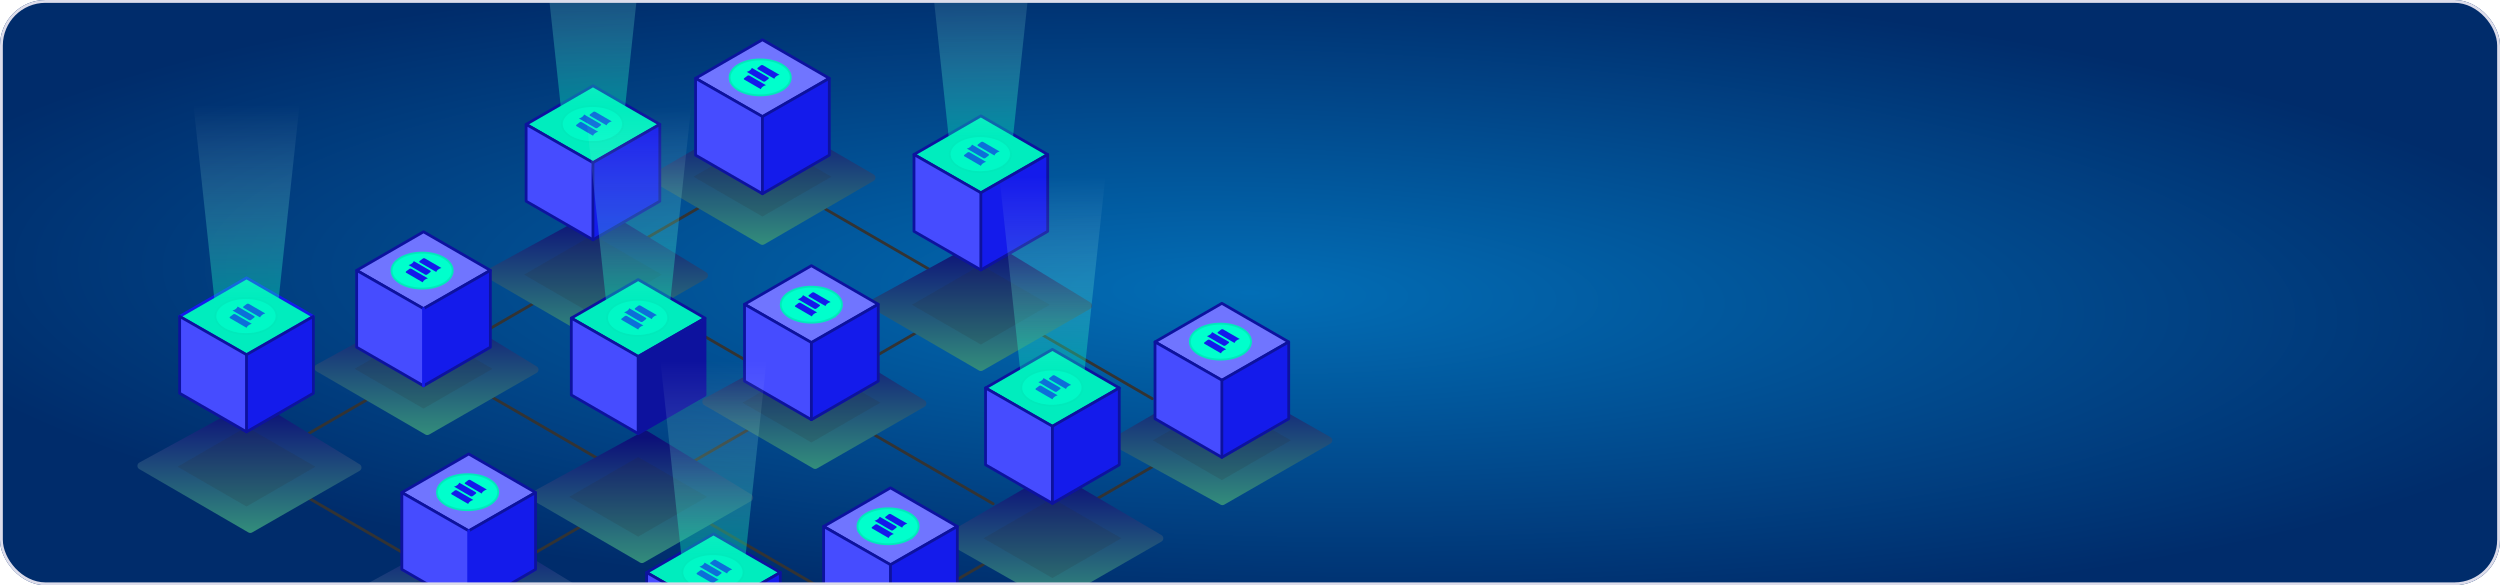 <svg width="880" height="206" viewBox="0 0 880 206" fill="none" xmlns="http://www.w3.org/2000/svg">
<g clip-path="url(#clip0_1461_15356)">
<rect width="880" height="206" rx="16" fill="url(#paint0_radial_1461_15356)"/>
<path d="M169.628 137.744L289.593 207.337" stroke="#333333" stroke-linecap="round"/>
<path d="M107.628 174.744L227.593 244.337" stroke="#333333" stroke-linecap="round"/>
<path d="M229.628 107.744L349.593 177.337" stroke="#333333" stroke-linecap="round"/>
<path d="M285.628 70.743L405.593 140.336" stroke="#333333" stroke-linecap="round"/>
<path d="M269.697 242.814L413.771 159.608" stroke="#333333" stroke-linecap="round"/>
<path d="M184.86 196.604L328.934 113.398" stroke="#333333" stroke-linecap="round"/>
<path d="M108.8 152.5L277.236 55.072" stroke="#333333" stroke-linecap="round"/>
<path d="M269.035 86.009C268.624 86.248 268.115 86.248 267.704 86.009L229.253 63.681C228.373 63.17 228.373 61.899 229.253 61.389L267.704 39.061C268.115 38.822 268.624 38.822 269.035 39.061L307.491 61.388C308.371 61.899 308.371 63.17 307.491 63.681L269.035 86.009Z" fill="url(#paint1_linear_1461_15356)"/>
<g style="mix-blend-mode:multiply">
<path d="M268.375 76.219L244.117 62.212L268.375 48.206L292.636 62.212L268.375 76.219Z" fill="#2B2B2B" fill-opacity="0.15"/>
</g>
<path d="M268.373 41.156L244.843 27.569L268.373 13.984L291.906 27.569L268.373 41.156Z" fill="#7075FF"/>
<g style="mix-blend-mode:soft-light">
<path d="M256.832 27.25C256.834 25.554 257.954 23.928 260.051 22.723L260.051 22.722C262.15 21.517 264.879 20.924 267.59 20.924C270.268 20.924 272.964 21.503 275.052 22.678H275.055L275.131 22.723C277.225 23.926 278.351 25.552 278.351 27.25C278.351 27.987 278.135 28.716 277.716 29.405L277.715 29.406C277.658 29.499 277.595 29.599 277.524 29.697C277.253 30.081 276.917 30.45 276.518 30.798L276.514 30.802L276.514 30.802C276.502 30.812 276.489 30.822 276.477 30.833C276.415 30.885 276.346 30.943 276.275 30.998C276.095 31.143 275.901 31.288 275.696 31.424M256.832 27.25V27.25V27.25V27.25V27.25V27.25V27.25V27.25V27.25V27.25V27.25V27.25V27.25V27.25V27.25V27.25V27.25V27.25V27.25V27.25V27.25V27.25V27.25V27.25V27.25V27.25V27.25V27.25V27.25V27.25V27.25V27.25V27.25V27.25V27.25V27.25V27.25V27.25V27.25V27.25V27.25V27.25V27.25V27.25V27.25V27.25V27.25V27.25V27.25V27.25V27.25V27.25V27.25V27.25V27.25V27.25V27.251V27.251V27.251V27.251V27.251V27.251V27.251V27.251V27.251V27.251V27.251V27.251V27.251V27.251V27.251V27.251V27.251V27.251V27.251V27.251V27.251V27.251V27.251V27.251V27.251V27.251V27.251V27.251V27.251V27.251V27.251V27.251V27.251V27.251V27.251V27.251V27.251V27.251V27.251V27.251V27.251V27.251V27.251V27.251V27.251V27.251V27.252V27.252V27.252V27.252V27.252V27.252V27.252V27.252V27.252V27.252C256.832 27.254 256.832 27.257 256.832 27.26V27.395C256.832 27.43 256.836 27.459 256.837 27.473L256.839 27.487C256.845 27.579 256.854 27.67 256.867 27.761L256.867 27.761L256.867 27.765C256.874 27.81 256.881 27.866 256.893 27.923C256.91 28.022 256.932 28.117 256.954 28.208L256.954 28.208L256.956 28.215L256.957 28.218C256.968 28.259 256.981 28.308 256.997 28.356C257.026 28.455 257.059 28.556 257.097 28.658L257.097 28.658L257.099 28.662C257.106 28.681 257.114 28.699 257.12 28.713L257.12 28.715C257.127 28.73 257.132 28.742 257.136 28.753L257.136 28.753L257.137 28.756C257.184 28.873 257.237 28.991 257.298 29.11L257.297 29.11L257.301 29.116C257.305 29.124 257.31 29.133 257.315 29.142C257.35 29.207 257.389 29.281 257.434 29.355L257.433 29.355L257.44 29.365C257.448 29.377 257.456 29.39 257.467 29.408L257.468 29.41C257.477 29.425 257.489 29.445 257.503 29.465C257.548 29.538 257.601 29.619 257.659 29.699C258.1 30.322 258.712 30.904 259.487 31.424C259.606 31.504 259.731 31.583 259.854 31.66L259.857 31.662C259.891 31.682 259.926 31.702 259.957 31.72L259.96 31.722C259.991 31.74 260.019 31.756 260.047 31.773L260.047 31.773L260.052 31.776C260.054 31.777 260.057 31.779 260.06 31.781C260.093 31.8 260.137 31.825 260.185 31.848C262.266 33.005 264.937 33.575 267.592 33.575C270.247 33.575 272.919 33.005 274.999 31.848C275.048 31.825 275.091 31.8 275.124 31.781L275.132 31.776C275.132 31.776 275.132 31.776 275.132 31.776C275.142 31.77 275.153 31.764 275.163 31.758C275.215 31.728 275.272 31.695 275.328 31.661C275.455 31.583 275.578 31.503 275.696 31.424M256.832 27.25H257.163H256.832ZM275.696 31.424C275.696 31.424 275.696 31.424 275.695 31.425L275.512 31.148L275.697 31.423C275.697 31.424 275.697 31.424 275.696 31.424Z" fill="#00FFCC" stroke="#00EABB" stroke-width="0.663"/>
<path d="M273.22 26.886C273.52 26.63 273.924 26.436 274.38 26.33L268.582 22.973C268.53 22.943 268.469 22.92 268.404 22.906C268.338 22.892 268.268 22.887 268.198 22.89C268.128 22.894 268.06 22.907 267.997 22.929C267.934 22.95 267.877 22.98 267.83 23.015L266.716 23.871C266.669 23.907 266.633 23.948 266.61 23.993C266.587 24.038 266.577 24.085 266.581 24.131C266.585 24.178 266.603 24.223 266.633 24.265C266.664 24.306 266.706 24.343 266.758 24.373L272.557 27.73C272.65 27.414 272.881 27.12 273.22 26.886" fill="#141BEB"/>
<path d="M263.991 24.747C263.691 25.003 263.287 25.197 262.83 25.302L268.628 28.66C268.68 28.69 268.741 28.713 268.807 28.727C268.872 28.741 268.942 28.746 269.012 28.742C269.082 28.738 269.15 28.725 269.213 28.704C269.277 28.683 269.333 28.653 269.38 28.617L270.495 27.762C270.541 27.726 270.577 27.684 270.6 27.64C270.623 27.595 270.633 27.548 270.629 27.501C270.625 27.455 270.607 27.409 270.577 27.368C270.547 27.326 270.504 27.29 270.452 27.26L264.653 23.903C264.56 24.219 264.329 24.513 263.99 24.747" fill="#141BEB"/>
<path d="M268.458 30.541C268.758 30.285 269.162 30.092 269.619 29.986L263.82 26.628C263.768 26.598 263.708 26.575 263.642 26.561C263.576 26.547 263.506 26.542 263.436 26.546C263.367 26.549 263.298 26.562 263.235 26.584C263.172 26.605 263.115 26.635 263.068 26.671L261.954 27.526C261.907 27.562 261.872 27.604 261.848 27.648C261.825 27.693 261.816 27.74 261.82 27.787C261.824 27.833 261.841 27.879 261.872 27.92C261.902 27.962 261.944 27.998 261.996 28.028L267.795 31.385C267.889 31.069 268.119 30.775 268.458 30.541" fill="#141BEB"/>
</g>
<path d="M268.374 41.648C268.287 41.648 268.204 41.625 268.128 41.581L244.595 27.994C244.442 27.904 244.349 27.741 244.349 27.565C244.349 27.389 244.442 27.226 244.595 27.137L268.128 13.556C268.281 13.466 268.47 13.466 268.623 13.556L292.156 27.143C292.309 27.233 292.402 27.396 292.402 27.572C292.402 27.748 292.309 27.911 292.156 28L268.623 41.588C268.546 41.631 268.46 41.654 268.377 41.654L268.374 41.648ZM245.831 27.569L268.374 40.584L290.917 27.569L268.374 14.553L245.831 27.569Z" fill="#0D129E"/>
<path d="M268.372 41.026L244.839 27.568V54.611L268.372 68.198L291.905 54.611V27.568L268.372 41.026Z" fill="#464CFF"/>
<path d="M292.05 54.943L268.108 68.554V41.335L292.05 27.853V54.943Z" fill="#141BEB"/>
<path d="M268.374 68.69C268.287 68.69 268.204 68.667 268.128 68.624L244.595 55.036C244.442 54.946 244.349 54.784 244.349 54.607V27.569C244.349 27.392 244.442 27.23 244.595 27.14C244.747 27.05 244.933 27.05 245.086 27.14L268.374 40.455L291.661 27.14C291.814 27.053 292 27.053 292.153 27.14C292.306 27.23 292.399 27.392 292.399 27.569V54.611C292.399 54.787 292.306 54.95 292.153 55.039L268.619 68.627C268.543 68.67 268.457 68.694 268.374 68.694V68.69ZM245.336 54.325L268.374 67.627L291.412 54.325V28.423L268.619 41.455C268.467 41.542 268.281 41.542 268.128 41.455L245.336 28.423V54.328V54.325Z" fill="#0D129E"/>
<path d="M268.374 68.69C268.102 68.69 267.879 68.467 267.879 68.195V41.023C267.879 40.751 268.102 40.528 268.374 40.528C268.647 40.528 268.869 40.751 268.869 41.023V68.195C268.869 68.467 268.647 68.69 268.374 68.69Z" fill="#0D129E"/>
<path d="M345.92 130.422C345.509 130.657 345.004 130.656 344.594 130.418L306.197 108.123C305.304 107.604 305.32 106.309 306.226 105.813L345.907 84.112C346.323 83.884 346.828 83.896 347.233 84.143L383.774 106.438C384.635 106.963 384.618 108.218 383.744 108.719L345.92 130.422Z" fill="url(#paint2_linear_1461_15356)"/>
<g style="mix-blend-mode:multiply">
<path d="M345.259 121.288L321.001 107.282L345.259 93.275L369.519 107.282L345.259 121.288Z" fill="#2B2B2B" fill-opacity="0.15"/>
</g>
<path d="M345.256 67.97L321.727 54.382L345.256 40.798L368.79 54.382L345.256 67.97Z" fill="#00EDBE"/>
<path d="M345.257 68.462C345.171 68.462 345.088 68.438 345.011 68.395L321.478 54.808C321.325 54.718 321.232 54.555 321.232 54.379C321.232 54.203 321.325 54.04 321.478 53.95L345.011 40.369C345.164 40.28 345.354 40.28 345.507 40.369L369.04 53.957C369.193 54.047 369.286 54.209 369.286 54.386C369.286 54.562 369.193 54.725 369.04 54.814L345.507 68.402C345.43 68.445 345.344 68.468 345.261 68.468L345.257 68.462ZM322.714 54.382L345.257 67.398L367.8 54.382L345.257 41.366L322.714 54.382Z" fill="#0D129E"/>
<path d="M345.256 67.84L321.723 54.382V81.424L345.256 95.012L368.789 81.424V54.382L345.256 67.84Z" fill="#464CFF"/>
<path d="M368.934 81.756L344.992 95.368V68.148L368.934 54.667V81.756Z" fill="#141BEB"/>
<path d="M345.257 95.504C345.171 95.504 345.088 95.481 345.011 95.438L321.478 81.85C321.325 81.76 321.232 81.597 321.232 81.421V54.382C321.232 54.206 321.325 54.044 321.478 53.954C321.631 53.864 321.817 53.864 321.97 53.954L345.257 67.269L368.545 53.954C368.697 53.867 368.884 53.867 369.036 53.954C369.189 54.044 369.282 54.206 369.282 54.382V81.425C369.282 81.601 369.189 81.764 369.036 81.853L345.503 95.441C345.427 95.484 345.34 95.507 345.257 95.507V95.504ZM322.219 81.139L345.257 94.441L368.295 81.139V55.236L345.503 68.269C345.35 68.355 345.164 68.355 345.011 68.269L322.219 55.236V81.142V81.139Z" fill="#0D129E"/>
<path d="M345.258 95.504C344.985 95.504 344.763 95.281 344.763 95.009V67.837C344.763 67.565 344.985 67.342 345.258 67.342C345.53 67.342 345.753 67.565 345.753 67.837V95.009C345.753 95.281 345.53 95.504 345.258 95.504Z" fill="#0D129E"/>
<path d="M334.319 54.25C334.322 52.554 335.441 50.928 337.539 49.723L337.539 49.723C339.637 48.517 342.366 47.925 345.078 47.925C347.756 47.925 350.451 48.503 352.539 49.678H352.542L352.619 49.723C354.712 50.926 355.838 52.552 355.838 54.25C355.838 54.987 355.623 55.716 355.203 56.405L355.203 56.406C355.146 56.499 355.082 56.599 355.012 56.697C354.741 57.081 354.404 57.45 354.006 57.798L354.001 57.802L354.001 57.802C353.989 57.812 353.977 57.822 353.964 57.833C353.902 57.885 353.833 57.944 353.762 57.998C353.583 58.144 353.389 58.288 353.183 58.424M334.319 54.25V54.25V54.25V54.25V54.25V54.25V54.25V54.25V54.25V54.25V54.25V54.25V54.25V54.25V54.25V54.25V54.25V54.25V54.25V54.25V54.25V54.25V54.25V54.25V54.25V54.25V54.25V54.25V54.25V54.25V54.25V54.25V54.25V54.25V54.25V54.25V54.25V54.25V54.25V54.25V54.25V54.25V54.25V54.25V54.25V54.251V54.251V54.251V54.251V54.251V54.251V54.251V54.251V54.251V54.251V54.251V54.251V54.251V54.251V54.251V54.251V54.251V54.251V54.251V54.251V54.251V54.251V54.251V54.251V54.251V54.251V54.251V54.251V54.251V54.251V54.251V54.251V54.251V54.251V54.251V54.251V54.251V54.251V54.251V54.251V54.251V54.251V54.251V54.251V54.251V54.251V54.251V54.251V54.251V54.251V54.252V54.252V54.252V54.252V54.252V54.252V54.252V54.252V54.252V54.252V54.252V54.252V54.252V54.252V54.252V54.252V54.252C334.319 54.255 334.319 54.257 334.319 54.26V54.396C334.319 54.43 334.323 54.46 334.325 54.473L334.327 54.487C334.332 54.58 334.342 54.67 334.354 54.761L334.354 54.761L334.355 54.765C334.361 54.81 334.369 54.866 334.38 54.923C334.397 55.022 334.419 55.117 334.442 55.208L334.441 55.208L334.443 55.215L334.444 55.218C334.455 55.259 334.468 55.308 334.484 55.356C334.513 55.455 334.546 55.556 334.585 55.658L334.585 55.658L334.586 55.662C334.593 55.681 334.601 55.699 334.607 55.713L334.608 55.715C334.614 55.73 334.619 55.742 334.623 55.753L334.623 55.753L334.624 55.756C334.671 55.873 334.724 55.991 334.785 56.11L334.785 56.11L334.788 56.116C334.793 56.124 334.797 56.133 334.802 56.142C334.837 56.208 334.876 56.281 334.921 56.355L334.921 56.355L334.927 56.365C334.935 56.377 334.943 56.39 334.954 56.408L334.955 56.41C334.965 56.425 334.977 56.445 334.99 56.465C335.036 56.538 335.088 56.619 335.146 56.699C335.587 57.322 336.2 57.904 336.975 58.424C337.094 58.504 337.219 58.583 337.342 58.66L337.344 58.662C337.379 58.682 337.413 58.702 337.444 58.72L337.447 58.722C337.478 58.74 337.506 58.756 337.534 58.773L337.534 58.773L337.539 58.776C337.542 58.777 337.545 58.779 337.547 58.781C337.58 58.8 337.624 58.825 337.673 58.848C339.753 60.006 342.424 60.576 345.079 60.576C347.734 60.576 350.406 60.006 352.486 58.848C352.535 58.825 352.579 58.8 352.611 58.781L352.619 58.776C352.619 58.776 352.619 58.776 352.619 58.776C352.63 58.77 352.64 58.764 352.651 58.758C352.703 58.728 352.759 58.696 352.815 58.661C352.942 58.583 353.065 58.504 353.183 58.424M334.319 54.25H334.65H334.319ZM353.183 58.424C353.183 58.424 353.183 58.425 353.183 58.425L352.999 58.149L353.184 58.423C353.184 58.424 353.184 58.424 353.183 58.424Z" fill="#00FFCC" stroke="#00EABB" stroke-width="0.663"/>
<path d="M350.707 53.886C351.007 53.63 351.411 53.437 351.868 53.331L346.069 49.974C346.017 49.943 345.957 49.92 345.891 49.906C345.825 49.892 345.755 49.887 345.685 49.891C345.616 49.894 345.547 49.907 345.484 49.929C345.421 49.95 345.364 49.98 345.317 50.016L344.203 50.871C344.156 50.907 344.121 50.949 344.097 50.993C344.074 51.038 344.065 51.085 344.069 51.132C344.073 51.178 344.09 51.224 344.121 51.265C344.151 51.306 344.193 51.343 344.246 51.373L350.044 54.73C350.138 54.414 350.368 54.12 350.707 53.886" fill="#141BEB"/>
<path d="M341.479 51.747C341.178 52.004 340.774 52.197 340.317 52.303L346.116 55.66C346.168 55.69 346.228 55.713 346.294 55.727C346.36 55.741 346.43 55.746 346.499 55.742C346.569 55.739 346.638 55.725 346.701 55.704C346.764 55.683 346.821 55.653 346.867 55.617L347.982 54.762C348.028 54.726 348.064 54.684 348.087 54.64C348.11 54.595 348.12 54.548 348.116 54.502C348.112 54.455 348.095 54.41 348.064 54.368C348.034 54.327 347.991 54.29 347.939 54.26L342.141 50.903C342.047 51.219 341.816 51.513 341.478 51.747" fill="#141BEB"/>
<path d="M345.945 57.541C346.245 57.285 346.649 57.092 347.106 56.986L341.307 53.629C341.256 53.598 341.195 53.575 341.129 53.561C341.063 53.547 340.994 53.542 340.924 53.546C340.854 53.55 340.786 53.563 340.722 53.584C340.659 53.606 340.603 53.635 340.556 53.671L339.441 54.526C339.395 54.562 339.359 54.604 339.336 54.648C339.313 54.693 339.303 54.74 339.307 54.787C339.311 54.833 339.328 54.879 339.359 54.92C339.389 54.962 339.432 54.998 339.484 55.028L345.282 58.385C345.376 58.069 345.607 57.775 345.945 57.541" fill="#141BEB"/>
<path opacity="0.4" d="M321.396 -68.395H369.116L355.861 54.884C355.861 54.884 354.765 60.186 345.256 60.186C335.747 60.186 334.651 54.884 334.651 54.884L321.396 -68.395Z" fill="url(#paint3_linear_1461_15356)"/>
<path d="M430.945 177.629C430.544 177.859 430.052 177.864 429.647 177.642L391.359 156.63C390.454 156.133 390.439 154.839 391.331 154.321L429.142 132.382C429.549 132.145 430.052 132.143 430.462 132.376L468.283 153.854C469.175 154.361 469.178 155.645 468.289 156.156L430.945 177.629Z" fill="url(#paint4_linear_1461_15356)"/>
<g style="mix-blend-mode:multiply">
<path d="M430.095 169.009L405.838 155.002L430.095 140.996L454.356 155.002L430.095 169.009Z" fill="#2B2B2B" fill-opacity="0.15"/>
</g>
<path d="M430.095 133.946L406.565 120.359L430.095 106.775L453.628 120.359L430.095 133.946Z" fill="#7075FF"/>
<g style="mix-blend-mode:soft-light">
<path d="M418.831 120.249C418.833 118.554 419.953 116.927 422.05 115.722L422.05 115.722C424.149 114.517 426.878 113.924 429.589 113.924C432.267 113.924 434.963 114.503 437.051 115.678H437.054L437.13 115.722C439.224 116.926 440.35 118.552 440.35 120.249C440.35 120.987 440.134 121.715 439.715 122.405L439.714 122.406C439.657 122.499 439.594 122.598 439.523 122.696C439.252 123.08 438.916 123.45 438.518 123.797L438.513 123.801L438.513 123.801C438.501 123.811 438.488 123.822 438.476 123.833C438.414 123.885 438.345 123.943 438.274 123.998C438.094 124.143 437.9 124.288 437.695 124.424M418.831 120.249V120.249V120.249V120.249V120.249V120.249V120.249V120.249V120.249V120.249V120.249V120.249V120.249V120.249V120.249V120.25V120.25V120.25V120.25V120.25V120.25V120.25V120.25V120.25V120.25V120.25V120.25V120.25V120.25V120.25V120.25V120.25V120.25V120.25V120.25V120.25V120.25V120.25V120.25V120.25V120.25V120.25V120.25V120.25V120.25V120.25V120.25V120.25V120.25V120.25V120.25V120.25V120.25V120.25V120.25V120.25V120.25V120.25V120.25V120.25V120.25V120.25V120.25V120.25V120.25V120.25V120.251V120.251V120.251V120.251V120.251V120.251V120.251V120.251V120.251V120.251V120.251V120.251V120.251V120.251V120.251V120.251V120.251V120.251V120.251V120.251V120.251V120.251V120.251V120.251V120.251V120.251V120.251V120.251V120.251V120.251V120.251V120.251V120.251V120.251V120.251V120.251V120.251V120.251V120.251V120.251V120.251V120.251V120.251V120.251V120.251V120.251C418.831 120.254 418.831 120.257 418.831 120.259V120.395C418.831 120.43 418.835 120.459 418.836 120.472L418.838 120.487C418.844 120.579 418.853 120.669 418.866 120.761L418.866 120.761L418.866 120.765C418.873 120.81 418.88 120.865 418.892 120.923C418.909 121.021 418.931 121.117 418.953 121.208L418.953 121.208L418.955 121.215L418.956 121.218C418.967 121.259 418.98 121.307 418.996 121.356C419.025 121.455 419.058 121.555 419.096 121.658L419.096 121.658L419.098 121.662C419.105 121.68 419.113 121.699 419.119 121.713L419.119 121.714C419.126 121.73 419.131 121.741 419.135 121.752L419.135 121.752L419.136 121.755C419.183 121.873 419.236 121.991 419.297 122.109L419.297 122.109L419.3 122.115C419.304 122.124 419.309 122.133 419.314 122.142C419.349 122.207 419.388 122.28 419.433 122.355L419.432 122.355L419.439 122.365C419.447 122.377 419.455 122.39 419.466 122.408L419.467 122.409C419.476 122.425 419.488 122.445 419.502 122.465C419.548 122.538 419.6 122.619 419.658 122.699C420.099 123.322 420.711 123.904 421.486 124.423C421.606 124.504 421.731 124.583 421.853 124.66L421.856 124.661C421.89 124.682 421.925 124.702 421.956 124.72L421.959 124.721C421.99 124.739 422.018 124.756 422.046 124.773L422.046 124.773L422.051 124.775C422.053 124.777 422.056 124.779 422.059 124.78C422.092 124.799 422.136 124.825 422.184 124.848C424.265 126.005 426.936 126.575 429.591 126.575C432.246 126.575 434.918 126.005 436.998 124.848C437.047 124.825 437.09 124.799 437.123 124.78L437.131 124.776C437.131 124.776 437.131 124.776 437.131 124.776C437.141 124.77 437.152 124.764 437.162 124.758C437.214 124.728 437.271 124.695 437.327 124.661C437.454 124.583 437.577 124.503 437.695 124.424M418.831 120.249H419.162H418.831ZM437.695 124.424C437.695 124.424 437.695 124.424 437.694 124.424L437.511 124.148L437.696 124.423C437.696 124.423 437.696 124.424 437.695 124.424Z" fill="#00FFCC" stroke="#00EABB" stroke-width="0.663"/>
<path d="M435.219 119.886C435.519 119.63 435.923 119.436 436.379 119.33L430.581 115.973C430.529 115.943 430.468 115.92 430.403 115.906C430.337 115.892 430.267 115.886 430.197 115.89C430.127 115.894 430.059 115.907 429.996 115.929C429.933 115.95 429.876 115.98 429.829 116.015L428.715 116.871C428.668 116.907 428.632 116.948 428.609 116.993C428.586 117.038 428.576 117.085 428.58 117.131C428.584 117.178 428.602 117.223 428.632 117.265C428.663 117.306 428.705 117.343 428.757 117.373L434.556 120.73C434.649 120.414 434.88 120.12 435.219 119.886" fill="#141BEB"/>
<path d="M425.99 117.747C425.69 118.003 425.286 118.196 424.829 118.302L430.627 121.659C430.679 121.689 430.74 121.712 430.806 121.727C430.871 121.741 430.941 121.746 431.011 121.742C431.081 121.738 431.149 121.725 431.212 121.704C431.276 121.682 431.332 121.653 431.379 121.617L432.494 120.762C432.54 120.726 432.576 120.684 432.599 120.639C432.622 120.595 432.632 120.548 432.628 120.501C432.624 120.454 432.606 120.409 432.576 120.368C432.546 120.326 432.503 120.29 432.451 120.26L426.652 116.902C426.559 117.219 426.328 117.513 425.989 117.747" fill="#141BEB"/>
<path d="M430.457 123.541C430.757 123.285 431.161 123.091 431.618 122.985L425.819 119.628C425.767 119.598 425.707 119.575 425.641 119.561C425.575 119.547 425.505 119.541 425.435 119.545C425.366 119.549 425.297 119.562 425.234 119.584C425.171 119.605 425.114 119.635 425.067 119.67L423.953 120.526C423.906 120.562 423.871 120.603 423.847 120.648C423.824 120.693 423.815 120.74 423.819 120.786C423.823 120.833 423.84 120.878 423.871 120.92C423.901 120.961 423.943 120.998 423.996 121.028L429.794 124.385C429.888 124.069 430.118 123.775 430.457 123.541" fill="#141BEB"/>
</g>
<path d="M430.095 134.438C430.009 134.438 429.926 134.415 429.849 134.372L406.316 120.784C406.163 120.695 406.07 120.532 406.07 120.356C406.07 120.18 406.163 120.017 406.316 119.927L429.849 106.346C430.002 106.257 430.192 106.257 430.344 106.346L453.878 119.934C454.031 120.023 454.124 120.186 454.124 120.362C454.124 120.539 454.031 120.701 453.878 120.791L430.344 134.379C430.268 134.422 430.182 134.445 430.099 134.445L430.095 134.438ZM407.552 120.359L430.095 133.375L452.638 120.359L430.095 107.343L407.552 120.359Z" fill="#0D129E"/>
<path d="M430.095 133.817L406.562 120.359V147.401L430.095 160.989L453.628 147.401V120.359L430.095 133.817Z" fill="#464CFF"/>
<path d="M453.772 147.733L429.83 161.345V134.125L453.772 120.644V147.733Z" fill="#141BEB"/>
<path d="M430.095 161.481C430.009 161.481 429.926 161.457 429.849 161.414L406.316 147.827C406.163 147.737 406.07 147.574 406.07 147.398V120.359C406.07 120.183 406.163 120.02 406.316 119.93C406.469 119.841 406.655 119.841 406.808 119.93L430.095 133.246L453.383 119.93C453.535 119.844 453.721 119.844 453.874 119.93C454.027 120.02 454.12 120.183 454.12 120.359V147.401C454.12 147.577 454.027 147.74 453.874 147.83L430.341 161.418C430.265 161.461 430.178 161.484 430.095 161.484V161.481ZM407.057 147.116L430.095 160.417L453.133 147.116V121.213L430.341 134.246C430.188 134.332 430.002 134.332 429.849 134.246L407.057 121.213V147.119V147.116Z" fill="#0D129E"/>
<path d="M430.096 161.481C429.823 161.481 429.601 161.258 429.601 160.985V133.814C429.601 133.541 429.823 133.318 430.096 133.318C430.368 133.318 430.591 133.541 430.591 133.814V160.985C430.591 161.258 430.368 161.481 430.096 161.481Z" fill="#0D129E"/>
<path d="M210.711 119.817C210.3 120.053 209.795 120.051 209.385 119.813L170.988 97.518C170.095 97 170.111 95.704 171.017 95.209L210.698 73.507C211.114 73.28 211.619 73.292 212.024 73.539L248.565 95.833C249.426 96.358 249.409 97.613 248.535 98.115L210.711 119.817Z" fill="url(#paint5_linear_1461_15356)"/>
<g style="mix-blend-mode:multiply">
<path d="M208.723 110.684L184.466 96.677L208.723 82.671L232.984 96.677L208.723 110.684Z" fill="#2B2B2B" fill-opacity="0.15"/>
</g>
<path d="M208.723 57.365L185.193 43.778L208.723 30.194L232.256 43.778L208.723 57.365Z" fill="#00EDBE"/>
<path d="M208.723 57.857C208.637 57.857 208.554 57.834 208.477 57.791L184.944 44.203C184.791 44.114 184.698 43.951 184.698 43.775C184.698 43.599 184.791 43.436 184.944 43.346L208.477 29.765C208.63 29.675 208.82 29.675 208.972 29.765L232.506 43.353C232.658 43.442 232.751 43.605 232.751 43.781C232.751 43.957 232.658 44.12 232.506 44.21L208.972 57.797C208.896 57.841 208.81 57.864 208.727 57.864L208.723 57.857ZM186.18 43.778L208.723 56.794L231.266 43.778L208.723 30.762L186.18 43.778Z" fill="#0D129E"/>
<path d="M208.723 57.236L185.189 43.778V70.82L208.723 84.408L232.256 70.82V43.778L208.723 57.236Z" fill="#464CFF"/>
<path d="M232.4 71.152L208.458 84.763V57.544L232.4 44.063V71.152Z" fill="#141BEB"/>
<path d="M208.723 84.9C208.637 84.9 208.554 84.876 208.477 84.833L184.944 71.246C184.791 71.156 184.698 70.993 184.698 70.817V43.778C184.698 43.602 184.791 43.439 184.944 43.349C185.097 43.26 185.283 43.26 185.436 43.349L208.723 56.664L232.01 43.349C232.163 43.263 232.349 43.263 232.502 43.349C232.655 43.439 232.748 43.602 232.748 43.778V70.82C232.748 70.996 232.655 71.159 232.502 71.249L208.969 84.836C208.893 84.879 208.806 84.903 208.723 84.903V84.9ZM185.685 70.534L208.723 83.836L231.761 70.534V44.632L208.969 57.665C208.816 57.751 208.63 57.751 208.477 57.665L185.685 44.632V70.538V70.534Z" fill="#0D129E"/>
<path d="M208.724 84.899C208.451 84.899 208.229 84.677 208.229 84.404V57.232C208.229 56.96 208.451 56.737 208.724 56.737C208.996 56.737 209.219 56.96 209.219 57.232V84.404C209.219 84.677 208.996 84.899 208.724 84.899Z" fill="#0D129E"/>
<path d="M197.787 43.645C197.789 41.949 198.909 40.323 201.006 39.118L201.007 39.118C203.105 37.913 205.834 37.319 208.546 37.319C211.224 37.319 213.919 37.898 216.007 39.074H216.01L216.086 39.118C218.18 40.322 219.306 41.947 219.306 43.645C219.306 44.382 219.09 45.111 218.671 45.8L218.671 45.801C218.613 45.894 218.55 45.994 218.479 46.092C218.208 46.476 217.872 46.845 217.474 47.193L217.469 47.197L217.469 47.197C217.457 47.207 217.444 47.217 217.432 47.228C217.37 47.28 217.301 47.339 217.23 47.393C217.05 47.539 216.856 47.683 216.651 47.819M197.787 43.645V43.645V43.645V43.645V43.645V43.645V43.645V43.645V43.645V43.645V43.645V43.645V43.645V43.645V43.645V43.645V43.645V43.645V43.645V43.645V43.645V43.645V43.645V43.645V43.645V43.645V43.645V43.645V43.645V43.645V43.645V43.645V43.645V43.645V43.645V43.645V43.645V43.645V43.645V43.645V43.645V43.645V43.645V43.645V43.645V43.645V43.645V43.645V43.645V43.646V43.646V43.646V43.646V43.646V43.646V43.646V43.646V43.646V43.646V43.646V43.646V43.646V43.646V43.646V43.646V43.646V43.646V43.646V43.646V43.646V43.646V43.646V43.646V43.646V43.646V43.646V43.646V43.646V43.646V43.646V43.646V43.646V43.646V43.646V43.646V43.646V43.646V43.646V43.646V43.646V43.646V43.646V43.646V43.646V43.647V43.647V43.647V43.647V43.647V43.647V43.647V43.647V43.647V43.647V43.647V43.647V43.647V43.647V43.647V43.647V43.647V43.647C197.787 43.65 197.787 43.652 197.787 43.655V43.791C197.787 43.825 197.791 43.855 197.792 43.868L197.794 43.882C197.8 43.974 197.809 44.065 197.822 44.156L197.822 44.157L197.822 44.16C197.829 44.205 197.836 44.261 197.848 44.318C197.865 44.417 197.887 44.513 197.909 44.603L197.909 44.603L197.911 44.61L197.912 44.613C197.923 44.654 197.936 44.703 197.952 44.751C197.981 44.85 198.014 44.951 198.052 45.053L198.052 45.053L198.054 45.057C198.061 45.076 198.069 45.094 198.075 45.108L198.075 45.11C198.082 45.125 198.087 45.137 198.091 45.148L198.091 45.148L198.092 45.151C198.139 45.268 198.192 45.386 198.253 45.505L198.253 45.505L198.256 45.511C198.26 45.519 198.265 45.528 198.27 45.537C198.305 45.603 198.344 45.676 198.389 45.75L198.389 45.75L198.395 45.76C198.403 45.772 198.411 45.785 198.422 45.803L198.423 45.805C198.432 45.82 198.445 45.84 198.458 45.86C198.504 45.933 198.556 46.014 198.614 46.094C199.055 46.717 199.667 47.299 200.442 47.819C200.562 47.899 200.687 47.978 200.809 48.055L200.812 48.057C200.846 48.077 200.881 48.097 200.912 48.115L200.915 48.117C200.946 48.135 200.974 48.151 201.002 48.168L201.002 48.168L201.007 48.171C201.01 48.172 201.012 48.174 201.015 48.176C201.048 48.195 201.092 48.22 201.14 48.243C203.221 49.401 205.892 49.971 208.547 49.971C211.202 49.971 213.874 49.401 215.954 48.243C216.003 48.22 216.046 48.195 216.079 48.176L216.087 48.171C216.087 48.171 216.087 48.171 216.087 48.171C216.097 48.165 216.108 48.159 216.118 48.153C216.17 48.123 216.227 48.091 216.283 48.056C216.41 47.978 216.533 47.899 216.651 47.819M197.787 43.645H198.118H197.787ZM216.651 47.819C216.651 47.819 216.651 47.82 216.65 47.82L216.467 47.544L216.652 47.819C216.652 47.819 216.652 47.819 216.651 47.819Z" fill="#00FFCC" stroke="#00EABB" stroke-width="0.663"/>
<path d="M214.175 43.281C214.475 43.025 214.879 42.832 215.335 42.726L209.537 39.368C209.485 39.338 209.424 39.315 209.359 39.301C209.293 39.287 209.223 39.282 209.153 39.285C209.083 39.289 209.015 39.303 208.952 39.324C208.889 39.346 208.832 39.375 208.785 39.411L207.671 40.266C207.624 40.302 207.588 40.344 207.565 40.388C207.542 40.433 207.532 40.48 207.536 40.527C207.54 40.573 207.558 40.619 207.588 40.66C207.619 40.701 207.661 40.738 207.713 40.768L213.512 44.125C213.605 43.809 213.836 43.515 214.175 43.281" fill="#141BEB"/>
<path d="M204.946 41.142C204.646 41.399 204.242 41.592 203.785 41.697L209.584 45.055C209.635 45.085 209.696 45.108 209.762 45.122C209.827 45.136 209.897 45.142 209.967 45.138C210.037 45.134 210.105 45.121 210.168 45.099C210.232 45.078 210.288 45.048 210.335 45.012L211.45 44.157C211.496 44.121 211.532 44.08 211.555 44.035C211.578 43.99 211.588 43.943 211.584 43.897C211.58 43.85 211.562 43.804 211.532 43.763C211.502 43.722 211.459 43.685 211.407 43.655L205.608 40.298C205.515 40.614 205.284 40.908 204.946 41.142" fill="#141BEB"/>
<path d="M209.413 46.937C209.713 46.68 210.117 46.487 210.574 46.381L204.775 43.024C204.723 42.993 204.663 42.971 204.597 42.956C204.531 42.942 204.461 42.937 204.392 42.941C204.322 42.945 204.253 42.958 204.19 42.979C204.127 43.001 204.07 43.03 204.023 43.066L202.909 43.921C202.862 43.957 202.827 43.999 202.804 44.043C202.781 44.088 202.771 44.135 202.775 44.182C202.779 44.228 202.796 44.274 202.827 44.315C202.857 44.357 202.899 44.393 202.952 44.423L208.75 47.78C208.844 47.464 209.074 47.17 209.413 46.936" fill="#141BEB"/>
<path opacity="0.4" d="M184.861 -79H232.582L219.326 44.279C219.326 44.279 218.231 49.581 208.722 49.581C199.213 49.581 198.117 44.279 198.117 44.279L184.861 -79Z" fill="url(#paint6_linear_1461_15356)"/>
<path d="M287.595 164.887C287.184 165.122 286.679 165.121 286.269 164.883L247.872 142.588C246.979 142.07 246.995 140.774 247.901 140.279L287.581 118.577C287.997 118.35 288.503 118.362 288.908 118.609L325.449 140.903C326.309 141.428 326.292 142.683 325.418 143.185L287.595 164.887Z" fill="url(#paint7_linear_1461_15356)"/>
<g style="mix-blend-mode:multiply">
<path d="M285.607 155.754L261.35 141.747L285.607 127.741L309.868 141.747L285.607 155.754Z" fill="#2B2B2B" fill-opacity="0.15"/>
</g>
<path d="M285.606 120.691L262.076 107.104L285.606 93.519L309.139 107.104L285.606 120.691Z" fill="#7075FF"/>
<g style="mix-blend-mode:soft-light">
<path d="M274.833 107.25C274.835 105.554 275.955 103.928 278.052 102.723L278.052 102.723C280.151 101.518 282.88 100.924 285.591 100.924C288.269 100.924 290.965 101.503 293.053 102.679H293.056L293.132 102.723C295.226 103.927 296.352 105.552 296.352 107.25C296.352 107.987 296.136 108.716 295.717 109.405L295.716 109.406C295.659 109.499 295.596 109.599 295.525 109.697C295.254 110.081 294.918 110.45 294.519 110.798L294.515 110.802L294.515 110.802C294.503 110.812 294.49 110.822 294.478 110.833C294.416 110.885 294.347 110.944 294.276 110.998C294.096 111.144 293.902 111.288 293.697 111.424M274.833 107.25V107.25V107.25V107.25V107.25V107.25V107.25V107.25V107.25V107.25V107.25V107.25V107.25V107.25V107.25V107.25V107.25V107.25V107.25V107.25V107.25V107.25V107.25V107.25V107.25V107.25V107.25V107.25V107.25V107.25V107.25V107.25V107.25V107.25V107.25V107.25V107.25V107.25V107.25V107.25V107.25V107.25V107.25V107.25V107.25V107.25V107.25V107.251V107.251V107.251V107.251V107.251V107.251V107.251V107.251V107.251V107.251V107.251V107.251V107.251V107.251V107.251V107.251V107.251V107.251V107.251V107.251V107.251V107.251V107.251V107.251V107.251V107.251V107.251V107.251V107.251V107.251V107.251V107.251V107.251V107.251V107.251V107.251V107.251V107.251V107.251V107.251V107.251V107.251V107.251V107.251V107.251V107.251V107.251V107.251V107.251V107.251V107.251V107.252V107.252V107.252V107.252V107.252V107.252V107.252V107.252V107.252V107.252V107.252V107.252V107.252V107.252C274.833 107.254 274.833 107.257 274.833 107.26V107.396C274.833 107.43 274.837 107.46 274.838 107.473L274.84 107.487C274.846 107.58 274.855 107.67 274.868 107.761L274.868 107.761L274.868 107.765C274.875 107.81 274.882 107.866 274.894 107.923C274.911 108.022 274.933 108.118 274.955 108.208L274.955 108.208L274.957 108.215L274.958 108.218C274.969 108.259 274.982 108.308 274.997 108.356C275.027 108.455 275.06 108.556 275.098 108.658L275.098 108.658L275.1 108.662C275.107 108.681 275.115 108.699 275.121 108.713L275.121 108.715C275.128 108.73 275.133 108.742 275.137 108.753L275.137 108.753L275.138 108.756C275.185 108.873 275.238 108.991 275.299 109.11L275.298 109.11L275.302 109.116C275.306 109.124 275.311 109.133 275.316 109.142C275.351 109.208 275.39 109.281 275.435 109.355L275.434 109.355L275.441 109.365C275.449 109.377 275.457 109.39 275.468 109.408L275.469 109.41C275.478 109.425 275.49 109.445 275.503 109.465C275.549 109.538 275.602 109.619 275.66 109.699C276.101 110.322 276.713 110.904 277.488 111.424C277.607 111.504 277.732 111.583 277.855 111.66L277.858 111.662C277.892 111.682 277.927 111.702 277.958 111.72L277.961 111.722C277.992 111.74 278.02 111.756 278.048 111.773L278.048 111.773L278.053 111.776C278.055 111.777 278.058 111.779 278.061 111.781C278.094 111.8 278.138 111.825 278.186 111.848C280.267 113.006 282.938 113.576 285.593 113.576C288.248 113.576 290.92 113.006 293 111.848C293.049 111.825 293.092 111.8 293.125 111.781L293.133 111.776C293.133 111.776 293.133 111.776 293.133 111.776C293.143 111.77 293.154 111.764 293.164 111.758C293.216 111.728 293.273 111.696 293.329 111.661C293.456 111.583 293.579 111.504 293.697 111.424M274.833 107.25H275.164H274.833ZM293.697 111.424C293.697 111.424 293.697 111.425 293.696 111.425L293.513 111.149L293.698 111.424C293.698 111.424 293.697 111.424 293.697 111.424Z" fill="#00FFCC" stroke="#00EABB" stroke-width="0.663"/>
<path d="M291.221 106.886C291.521 106.63 291.925 106.437 292.381 106.331L286.583 102.973C286.531 102.943 286.47 102.92 286.405 102.906C286.339 102.892 286.269 102.887 286.199 102.891C286.129 102.894 286.061 102.908 285.998 102.929C285.935 102.95 285.878 102.98 285.831 103.016L284.717 103.871C284.67 103.907 284.634 103.949 284.611 103.993C284.588 104.038 284.578 104.085 284.582 104.132C284.586 104.178 284.604 104.224 284.634 104.265C284.665 104.306 284.707 104.343 284.759 104.373L290.558 107.73C290.651 107.414 290.882 107.12 291.221 106.886" fill="#141BEB"/>
<path d="M281.992 104.747C281.692 105.004 281.288 105.197 280.831 105.303L286.629 108.66C286.681 108.69 286.742 108.713 286.808 108.727C286.873 108.741 286.943 108.746 287.013 108.743C287.083 108.739 287.151 108.726 287.214 108.704C287.278 108.683 287.334 108.653 287.381 108.617L288.496 107.762C288.542 107.726 288.578 107.684 288.601 107.64C288.624 107.595 288.634 107.548 288.63 107.501C288.626 107.455 288.608 107.41 288.578 107.368C288.548 107.327 288.505 107.29 288.453 107.26L282.654 103.903C282.561 104.219 282.33 104.513 281.991 104.747" fill="#141BEB"/>
<path d="M286.459 110.541C286.759 110.285 287.163 110.092 287.62 109.986L281.821 106.629C281.769 106.598 281.709 106.576 281.643 106.561C281.577 106.547 281.507 106.542 281.437 106.546C281.368 106.55 281.299 106.563 281.236 106.584C281.173 106.606 281.116 106.635 281.069 106.671L279.955 107.526C279.908 107.562 279.872 107.604 279.849 107.648C279.826 107.693 279.817 107.74 279.821 107.787C279.824 107.833 279.842 107.879 279.873 107.92C279.903 107.962 279.945 107.998 279.997 108.028L285.796 111.385C285.89 111.069 286.12 110.775 286.459 110.541" fill="#141BEB"/>
</g>
<path d="M285.607 121.183C285.521 121.183 285.438 121.16 285.361 121.117L261.828 107.529C261.675 107.439 261.582 107.276 261.582 107.1C261.582 106.924 261.675 106.761 261.828 106.672L285.361 93.091C285.514 93.001 285.703 93.001 285.856 93.091L309.389 106.678C309.542 106.768 309.635 106.931 309.635 107.107C309.635 107.283 309.542 107.446 309.389 107.536L285.856 121.123C285.78 121.166 285.693 121.19 285.61 121.19L285.607 121.183ZM263.064 107.104L285.607 120.12L308.15 107.104L285.607 94.088L263.064 107.104Z" fill="#0D129E"/>
<path d="M285.605 120.561L262.072 107.104V134.146L285.605 147.733L309.139 134.146V107.104L285.605 120.561Z" fill="#464CFF"/>
<path d="M309.283 134.478L285.342 148.089V120.87L309.283 107.388V134.478Z" fill="#141BEB"/>
<path d="M285.607 148.225C285.521 148.225 285.438 148.202 285.361 148.159L261.828 134.571C261.675 134.481 261.582 134.319 261.582 134.142V107.104C261.582 106.927 261.675 106.765 261.828 106.675C261.981 106.585 262.167 106.585 262.32 106.675L285.607 119.99L308.894 106.675C309.047 106.589 309.233 106.589 309.386 106.675C309.539 106.765 309.632 106.927 309.632 107.104V134.146C309.632 134.322 309.539 134.485 309.386 134.574L285.853 148.162C285.776 148.205 285.69 148.228 285.607 148.228V148.225ZM262.569 133.86L285.607 147.162L308.645 133.86V107.958L285.853 120.99C285.7 121.077 285.514 121.077 285.361 120.99L262.569 107.958V133.863V133.86Z" fill="#0D129E"/>
<path d="M285.607 148.225C285.335 148.225 285.112 148.003 285.112 147.73V120.558C285.112 120.286 285.335 120.063 285.607 120.063C285.88 120.063 286.103 120.286 286.103 120.558V147.73C286.103 148.003 285.88 148.225 285.607 148.225Z" fill="#0D129E"/>
<path d="M371.456 212.122C371.05 212.356 370.549 212.358 370.141 212.126L332.308 190.64C331.418 190.135 331.412 188.855 332.297 188.341L370.13 166.388C370.544 166.148 371.055 166.15 371.467 166.392L408.833 188.345C409.71 188.86 409.704 190.13 408.823 190.637L371.456 212.122Z" fill="url(#paint8_linear_1461_15356)"/>
<g style="mix-blend-mode:multiply">
<path d="M370.443 203.474L346.186 189.468L370.443 175.462L394.704 189.468L370.443 203.474Z" fill="#2B2B2B" fill-opacity="0.15"/>
</g>
<path d="M370.442 150.156L346.912 136.569L370.442 122.984L393.975 136.569L370.442 150.156Z" fill="#00EDBE"/>
<path d="M370.443 150.648C370.357 150.648 370.273 150.625 370.197 150.581L346.664 136.994C346.511 136.904 346.418 136.741 346.418 136.565C346.418 136.389 346.511 136.226 346.664 136.137L370.197 122.556C370.35 122.466 370.539 122.466 370.692 122.556L394.225 136.143C394.378 136.233 394.471 136.396 394.471 136.572C394.471 136.748 394.378 136.911 394.225 137.001L370.692 150.588C370.616 150.631 370.529 150.655 370.446 150.655L370.443 150.648ZM347.9 136.569L370.443 149.585L392.986 136.569L370.443 123.553L347.9 136.569Z" fill="#0D129E"/>
<path d="M370.441 150.026L346.908 136.568V163.611L370.441 177.198L393.975 163.611V136.568L370.441 150.026Z" fill="#464CFF"/>
<path d="M394.119 163.943L370.178 177.554V150.335L394.119 136.853V163.943Z" fill="#141BEB"/>
<path d="M370.443 177.69C370.357 177.69 370.273 177.667 370.197 177.624L346.664 164.036C346.511 163.947 346.418 163.784 346.418 163.608V136.569C346.418 136.393 346.511 136.23 346.664 136.14C346.817 136.05 347.003 136.05 347.156 136.14L370.443 149.455L393.73 136.14C393.883 136.054 394.069 136.054 394.222 136.14C394.375 136.23 394.468 136.393 394.468 136.569V163.611C394.468 163.787 394.375 163.95 394.222 164.04L370.689 177.627C370.612 177.67 370.526 177.694 370.443 177.694V177.69ZM347.405 163.325L370.443 176.627L393.481 163.325V137.423L370.689 150.455C370.536 150.542 370.35 150.542 370.197 150.455L347.405 137.423V163.328V163.325Z" fill="#0D129E"/>
<path d="M370.443 177.69C370.171 177.69 369.948 177.467 369.948 177.195V150.023C369.948 149.751 370.171 149.528 370.443 149.528C370.716 149.528 370.938 149.751 370.938 150.023V177.195C370.938 177.467 370.716 177.69 370.443 177.69Z" fill="#0D129E"/>
<path d="M359.505 136.435C359.507 134.74 360.627 133.114 362.724 131.908L362.724 131.908C364.823 130.703 367.552 130.11 370.263 130.11C372.941 130.11 375.637 130.689 377.725 131.864H377.727L377.804 131.908C379.898 133.112 381.024 134.738 381.024 136.435C381.024 137.173 380.808 137.901 380.389 138.591L380.388 138.592C380.331 138.685 380.268 138.784 380.197 138.882C379.926 139.266 379.59 139.636 379.191 139.983L379.187 139.987L379.187 139.987C379.175 139.998 379.162 140.008 379.149 140.019C379.088 140.071 379.019 140.129 378.948 140.184C378.768 140.329 378.574 140.474 378.369 140.61M359.505 136.435V136.435V136.435V136.435V136.435V136.435V136.435V136.435V136.435V136.435V136.435V136.435V136.435V136.436V136.436V136.436V136.436V136.436V136.436V136.436V136.436V136.436V136.436V136.436V136.436V136.436V136.436V136.436V136.436V136.436V136.436V136.436V136.436V136.436V136.436V136.436V136.436V136.436V136.436V136.436V136.436V136.436V136.436V136.436V136.436V136.436V136.436V136.436V136.436V136.436V136.436V136.436V136.436V136.436V136.436V136.436V136.436V136.436V136.436V136.436V136.436V136.436V136.436V136.436V136.437V136.437V136.437V136.437V136.437V136.437V136.437V136.437V136.437V136.437V136.437V136.437V136.437V136.437V136.437V136.437V136.437V136.437V136.437V136.437V136.437V136.437V136.437V136.437V136.437V136.437V136.437V136.437V136.437V136.437V136.437V136.437V136.437V136.437V136.437V136.437V136.437V136.437V136.437V136.437V136.437V136.437V136.437V136.437V136.437V136.437V136.437V136.437C359.505 136.44 359.505 136.443 359.505 136.445V136.581C359.505 136.616 359.509 136.645 359.51 136.658L359.512 136.673C359.518 136.765 359.527 136.856 359.54 136.947L359.54 136.947L359.54 136.951C359.546 136.996 359.554 137.052 359.566 137.109C359.583 137.207 359.605 137.303 359.627 137.394L359.627 137.394L359.629 137.401L359.63 137.404C359.641 137.445 359.654 137.493 359.669 137.542C359.699 137.641 359.732 137.741 359.77 137.844L359.77 137.844L359.772 137.848C359.779 137.867 359.787 137.885 359.793 137.899L359.793 137.9C359.8 137.916 359.804 137.928 359.809 137.938L359.809 137.938L359.81 137.941C359.857 138.059 359.91 138.177 359.97 138.295L359.97 138.295L359.974 138.301C359.978 138.31 359.983 138.319 359.988 138.328C360.023 138.393 360.062 138.466 360.106 138.541L360.106 138.541L360.113 138.551C360.121 138.563 360.129 138.576 360.14 138.594L360.141 138.595C360.15 138.611 360.162 138.631 360.175 138.651C360.221 138.724 360.274 138.805 360.331 138.885C360.773 139.508 361.385 140.09 362.16 140.609C362.279 140.69 362.404 140.769 362.527 140.846L362.53 140.847C362.564 140.868 362.598 140.888 362.63 140.906L362.632 140.907C362.664 140.925 362.692 140.942 362.72 140.959L362.72 140.959L362.725 140.961C362.727 140.963 362.73 140.965 362.733 140.966C362.766 140.986 362.81 141.011 362.858 141.034C364.938 142.191 367.61 142.761 370.265 142.761C372.92 142.761 375.592 142.191 377.672 141.034C377.72 141.011 377.764 140.986 377.797 140.966L377.804 140.962C377.805 140.962 377.805 140.962 377.805 140.962C377.815 140.956 377.826 140.95 377.836 140.944C377.888 140.914 377.945 140.881 378.001 140.847C378.128 140.769 378.251 140.689 378.369 140.61M359.505 136.435H359.836H359.505ZM378.369 140.61C378.369 140.61 378.368 140.61 378.368 140.61L378.185 140.334L378.37 140.609C378.37 140.609 378.369 140.61 378.369 140.61Z" fill="#00FFCC" stroke="#00EABB" stroke-width="0.663"/>
<path d="M375.892 136.072C376.193 135.816 376.597 135.622 377.053 135.516L371.255 132.159C371.203 132.129 371.142 132.106 371.076 132.092C371.011 132.078 370.941 132.072 370.871 132.076C370.801 132.08 370.733 132.093 370.67 132.115C370.606 132.136 370.55 132.166 370.503 132.201L369.388 133.057C369.342 133.093 369.306 133.134 369.283 133.179C369.26 133.224 369.25 133.271 369.254 133.317C369.258 133.364 369.276 133.409 369.306 133.451C369.336 133.492 369.379 133.529 369.431 133.559L375.23 136.916C375.323 136.6 375.554 136.306 375.893 136.072" fill="#141BEB"/>
<path d="M366.664 133.933C366.364 134.189 365.959 134.382 365.503 134.488L371.301 137.845C371.353 137.875 371.414 137.898 371.479 137.913C371.545 137.927 371.615 137.932 371.685 137.928C371.755 137.924 371.823 137.911 371.886 137.89C371.949 137.868 372.006 137.839 372.053 137.803L373.167 136.948C373.214 136.912 373.25 136.87 373.273 136.825C373.296 136.781 373.306 136.734 373.302 136.687C373.298 136.641 373.28 136.595 373.25 136.554C373.219 136.512 373.177 136.476 373.125 136.446L367.326 133.089C367.233 133.405 367.002 133.699 366.663 133.933" fill="#141BEB"/>
<path d="M371.131 139.727C371.431 139.471 371.835 139.277 372.292 139.171L366.493 135.814C366.441 135.784 366.381 135.761 366.315 135.747C366.249 135.733 366.179 135.727 366.109 135.731C366.04 135.735 365.971 135.748 365.908 135.77C365.845 135.791 365.788 135.821 365.741 135.856L364.627 136.712C364.58 136.748 364.544 136.789 364.521 136.834C364.498 136.879 364.488 136.926 364.492 136.972C364.496 137.019 364.514 137.064 364.544 137.106C364.575 137.147 364.617 137.184 364.669 137.214L370.468 140.571C370.561 140.255 370.792 139.961 371.131 139.727" fill="#141BEB"/>
<path opacity="0.4" d="M346.581 13.791H394.302L381.046 137.07C381.046 137.07 379.951 142.372 370.442 142.372C360.932 142.372 359.837 137.07 359.837 137.07L346.581 13.791Z" fill="url(#paint9_linear_1461_15356)"/>
<path d="M151.058 152.956C150.648 153.192 150.143 153.191 149.733 152.953L111.336 130.657C110.443 130.139 110.459 128.844 111.365 128.348L151.045 106.647C151.461 106.419 151.967 106.431 152.372 106.678L188.913 128.973C189.773 129.498 189.756 130.752 188.882 131.254L151.058 152.956Z" fill="url(#paint10_linear_1461_15356)"/>
<g style="mix-blend-mode:multiply">
<path d="M149.071 143.823L124.813 129.817L149.071 115.811L173.332 129.817L149.071 143.823Z" fill="#2B2B2B" fill-opacity="0.15"/>
</g>
<path d="M149.07 108.761L125.54 95.173L149.07 81.589L172.603 95.173L149.07 108.761Z" fill="#7075FF"/>
<g style="mix-blend-mode:soft-light">
<path d="M137.832 95.25C137.834 93.554 138.954 91.928 141.051 90.723L141.051 90.723C143.15 89.517 145.879 88.924 148.59 88.924C151.268 88.924 153.964 89.503 156.052 90.678H156.055L156.131 90.723C158.225 91.927 159.351 93.552 159.351 95.25C159.351 95.987 159.135 96.716 158.716 97.405L158.715 97.406C158.658 97.499 158.595 97.599 158.524 97.697C158.253 98.081 157.917 98.45 157.518 98.798L157.514 98.802L157.514 98.802C157.502 98.812 157.489 98.822 157.477 98.833C157.415 98.885 157.346 98.944 157.275 98.998C157.095 99.144 156.901 99.288 156.696 99.424M137.832 95.25V95.25V95.25V95.25V95.25V95.25V95.25V95.25V95.25V95.25V95.25V95.25V95.25V95.25V95.25V95.25V95.25V95.25V95.25V95.25V95.25V95.25V95.25V95.25V95.25V95.25V95.25V95.25V95.25V95.25V95.25V95.25V95.25V95.25V95.25V95.25V95.25V95.25V95.25V95.25V95.25V95.25V95.25V95.25V95.25V95.251V95.251V95.251V95.251V95.251V95.251V95.251V95.251V95.251V95.251V95.251V95.251V95.251V95.251V95.251V95.251V95.251V95.251V95.251V95.251V95.251V95.251V95.251V95.251V95.251V95.251V95.251V95.251V95.251V95.251V95.251V95.251V95.251V95.251V95.251V95.251V95.251V95.251V95.251V95.251V95.251V95.251V95.251V95.251V95.251V95.251V95.251V95.251V95.251V95.251V95.251V95.251V95.251V95.251V95.251V95.252V95.252V95.252V95.252V95.252V95.252V95.252V95.252V95.252V95.252V95.252V95.252C137.832 95.254 137.832 95.257 137.832 95.26V95.396C137.832 95.43 137.836 95.46 137.837 95.473L137.839 95.487C137.845 95.579 137.854 95.67 137.867 95.761L137.867 95.761L137.867 95.765C137.874 95.81 137.881 95.866 137.893 95.923C137.91 96.022 137.932 96.118 137.954 96.208L137.954 96.208L137.956 96.215L137.957 96.218C137.968 96.259 137.981 96.308 137.997 96.356C138.026 96.455 138.059 96.556 138.097 96.658L138.097 96.658L138.099 96.662C138.106 96.681 138.114 96.699 138.12 96.713L138.12 96.715C138.127 96.73 138.132 96.742 138.136 96.753L138.136 96.753L138.137 96.756C138.184 96.873 138.237 96.991 138.298 97.11L138.297 97.11L138.301 97.116C138.305 97.124 138.31 97.133 138.315 97.142C138.35 97.208 138.389 97.281 138.434 97.355L138.433 97.355L138.44 97.365C138.448 97.377 138.456 97.39 138.467 97.408L138.468 97.41C138.477 97.425 138.489 97.445 138.503 97.465C138.548 97.538 138.601 97.619 138.659 97.699C139.1 98.322 139.712 98.904 140.487 99.424C140.606 99.504 140.731 99.583 140.854 99.66L140.857 99.662C140.891 99.682 140.926 99.702 140.957 99.72L140.96 99.722C140.991 99.74 141.019 99.756 141.047 99.773L141.047 99.773L141.052 99.776C141.054 99.777 141.057 99.779 141.06 99.781C141.093 99.8 141.137 99.825 141.185 99.848C143.266 101.006 145.937 101.576 148.592 101.576C151.247 101.576 153.919 101.006 155.999 99.848C156.048 99.825 156.091 99.8 156.124 99.781L156.132 99.776C156.132 99.776 156.132 99.776 156.132 99.776C156.142 99.77 156.153 99.764 156.163 99.758C156.215 99.728 156.272 99.696 156.328 99.661C156.455 99.583 156.578 99.504 156.696 99.424M137.832 95.25H138.163H137.832ZM156.696 99.424C156.696 99.424 156.696 99.425 156.695 99.425L156.512 99.149L156.697 99.424C156.697 99.424 156.697 99.424 156.696 99.424Z" fill="#00FFCC" stroke="#00EABB" stroke-width="0.663"/>
<path d="M154.22 94.886C154.52 94.63 154.924 94.437 155.38 94.331L149.582 90.974C149.53 90.943 149.469 90.92 149.404 90.906C149.338 90.892 149.268 90.887 149.198 90.891C149.128 90.894 149.06 90.907 148.997 90.929C148.934 90.95 148.877 90.98 148.83 91.016L147.716 91.871C147.669 91.907 147.633 91.949 147.61 91.993C147.587 92.038 147.577 92.085 147.581 92.132C147.585 92.178 147.603 92.224 147.633 92.265C147.664 92.306 147.706 92.343 147.758 92.373L153.557 95.73C153.65 95.414 153.881 95.12 154.22 94.886" fill="#141BEB"/>
<path d="M144.991 92.747C144.691 93.004 144.287 93.197 143.83 93.302L149.628 96.66C149.68 96.69 149.741 96.713 149.807 96.727C149.872 96.741 149.942 96.746 150.012 96.743C150.082 96.739 150.15 96.725 150.213 96.704C150.277 96.683 150.333 96.653 150.38 96.617L151.495 95.762C151.541 95.726 151.577 95.684 151.6 95.64C151.623 95.595 151.633 95.548 151.629 95.501C151.625 95.455 151.607 95.409 151.577 95.368C151.547 95.327 151.504 95.29 151.452 95.26L145.653 91.903C145.56 92.219 145.329 92.513 144.99 92.747" fill="#141BEB"/>
<path d="M149.458 98.541C149.758 98.285 150.162 98.092 150.619 97.986L144.82 94.629C144.768 94.598 144.708 94.576 144.642 94.561C144.576 94.547 144.506 94.542 144.436 94.546C144.367 94.55 144.298 94.563 144.235 94.584C144.172 94.606 144.115 94.635 144.068 94.671L142.954 95.526C142.907 95.562 142.872 95.604 142.848 95.648C142.825 95.693 142.816 95.74 142.82 95.787C142.824 95.833 142.841 95.879 142.872 95.92C142.902 95.962 142.944 95.998 142.996 96.028L148.795 99.385C148.889 99.069 149.119 98.775 149.458 98.541" fill="#141BEB"/>
</g>
<path d="M149.071 109.252C148.984 109.252 148.901 109.229 148.825 109.186L125.292 95.598C125.139 95.509 125.046 95.346 125.046 95.17C125.046 94.993 125.139 94.831 125.292 94.741L148.825 81.16C148.978 81.07 149.167 81.07 149.32 81.16L172.853 94.748C173.006 94.837 173.099 95 173.099 95.176C173.099 95.352 173.006 95.515 172.853 95.605L149.32 109.192C149.244 109.236 149.157 109.259 149.074 109.259L149.071 109.252ZM126.528 95.173L149.071 108.189L171.614 95.173L149.071 82.157L126.528 95.173Z" fill="#0D129E"/>
<path d="M149.069 108.631L125.536 95.173V122.215L149.069 135.803L172.602 122.215V95.173L149.069 108.631Z" fill="#464CFF"/>
<path d="M172.747 122.547L148.806 136.158V108.939L172.747 95.458V122.547Z" fill="#141BEB"/>
<path d="M149.071 136.295C148.984 136.295 148.901 136.271 148.825 136.228L125.292 122.641C125.139 122.551 125.046 122.388 125.046 122.212V95.173C125.046 94.997 125.139 94.834 125.292 94.744C125.445 94.655 125.631 94.655 125.784 94.744L149.071 108.059L172.358 94.744C172.511 94.658 172.697 94.658 172.85 94.744C173.003 94.834 173.096 94.997 173.096 95.173V122.215C173.096 122.391 173.003 122.554 172.85 122.644L149.317 136.231C149.24 136.275 149.154 136.298 149.071 136.298V136.295ZM126.033 121.929L149.071 135.231L172.109 121.929V96.027L149.317 109.06C149.164 109.146 148.978 109.146 148.825 109.06L126.033 96.027V121.933V121.929Z" fill="#0D129E"/>
<path d="M149.071 136.294C148.799 136.294 148.576 136.072 148.576 135.799V108.628C148.576 108.355 148.799 108.132 149.071 108.132C149.344 108.132 149.566 108.355 149.566 108.628V135.799C149.566 136.072 149.344 136.294 149.071 136.294Z" fill="#141BEB"/>
<path d="M226.617 198.026C226.206 198.262 225.701 198.26 225.292 198.022L186.894 175.727C186.001 175.209 186.018 173.913 186.924 173.418L226.604 151.716C227.02 151.489 227.526 151.501 227.93 151.748L264.472 174.042C265.332 174.567 265.315 175.822 264.441 176.324L226.617 198.026Z" fill="url(#paint11_linear_1461_15356)"/>
<g style="mix-blend-mode:multiply">
<path d="M224.631 188.893L200.373 174.886L224.631 160.88L248.891 174.886L224.631 188.893Z" fill="#2B2B2B" fill-opacity="0.15"/>
</g>
<path d="M224.628 125.574L201.099 111.987L224.628 98.402L248.162 111.987L224.628 125.574Z" fill="#00EDBE"/>
<path d="M224.629 126.066C224.543 126.066 224.46 126.043 224.384 126L200.85 112.412C200.698 112.322 200.604 112.16 200.604 111.983C200.604 111.807 200.698 111.645 200.85 111.555L224.384 97.974C224.536 97.884 224.726 97.884 224.879 97.974L248.412 111.561C248.565 111.651 248.658 111.814 248.658 111.99C248.658 112.166 248.565 112.329 248.412 112.419L224.879 126.006C224.802 126.05 224.716 126.073 224.633 126.073L224.629 126.066ZM202.087 111.987L224.629 125.003L247.172 111.987L224.629 98.971L202.087 111.987Z" fill="#0D129E"/>
<path d="M224.628 125.445L201.095 111.987V139.029L224.628 152.616L248.161 139.029V111.987L224.628 125.445Z" fill="#464CFF"/>
<path d="M248.306 139.361L224.364 152.972V125.753L248.306 112.272V139.361Z" fill="#0D129E"/>
<path d="M224.629 153.109C224.543 153.109 224.46 153.085 224.384 153.042L200.85 139.455C200.698 139.365 200.604 139.202 200.604 139.026V111.987C200.604 111.811 200.698 111.648 200.85 111.559C201.003 111.469 201.189 111.469 201.342 111.559L224.629 124.874L247.917 111.559C248.07 111.472 248.256 111.472 248.409 111.559C248.561 111.648 248.654 111.811 248.654 111.987V139.029C248.654 139.205 248.561 139.368 248.409 139.458L224.875 153.046C224.799 153.089 224.713 153.112 224.629 153.112V153.109ZM201.591 138.744L224.629 152.045L247.667 138.744V112.841L224.875 125.874C224.722 125.96 224.536 125.96 224.384 125.874L201.591 112.841V138.747V138.744Z" fill="#0D129E"/>
<path d="M224.63 153.108C224.357 153.108 224.135 152.886 224.135 152.613V125.442C224.135 125.169 224.357 124.946 224.63 124.946C224.902 124.946 225.125 125.169 225.125 125.442V152.613C225.125 152.886 224.902 153.108 224.63 153.108Z" fill="#0D129E"/>
<path d="M213.691 111.854C213.694 110.159 214.814 108.532 216.911 107.327L216.911 107.327C219.009 106.122 221.739 105.529 224.45 105.529C227.128 105.529 229.823 106.108 231.911 107.283H231.914L231.991 107.327C234.085 108.531 235.21 110.156 235.21 111.854C235.21 112.592 234.995 113.32 234.576 114.009L234.575 114.011C234.518 114.104 234.454 114.203 234.384 114.301C234.113 114.685 233.776 115.055 233.378 115.402L233.373 115.406L233.373 115.406C233.361 115.416 233.349 115.427 233.336 115.438C233.274 115.49 233.205 115.548 233.134 115.602C232.955 115.748 232.761 115.893 232.556 116.029M213.691 111.854V111.854V111.854V111.854V111.854V111.854V111.854V111.854V111.854V111.854V111.854V111.854V111.854V111.854V111.854V111.854V111.854V111.854V111.854V111.854V111.854V111.854V111.855V111.855V111.855V111.855V111.855V111.855V111.855V111.855V111.855V111.855V111.855V111.855V111.855V111.855V111.855V111.855V111.855V111.855V111.855V111.855V111.855V111.855V111.855V111.855V111.855V111.855V111.855V111.855V111.855V111.855V111.855V111.855V111.855V111.855V111.855V111.855V111.855V111.855V111.855V111.855V111.855V111.855V111.855V111.855V111.855V111.855V111.855V111.855V111.855V111.855V111.855V111.856V111.856V111.856V111.856V111.856V111.856V111.856V111.856V111.856V111.856V111.856V111.856V111.856V111.856V111.856V111.856V111.856V111.856V111.856V111.856V111.856V111.856V111.856V111.856V111.856V111.856V111.856V111.856V111.856V111.856V111.856V111.856V111.856V111.856V111.856V111.856V111.856V111.856V111.856C213.691 111.859 213.691 111.862 213.691 111.864V112C213.691 112.035 213.695 112.064 213.697 112.077L213.699 112.092C213.704 112.184 213.714 112.274 213.726 112.366L213.726 112.366L213.727 112.37C213.733 112.415 213.741 112.47 213.752 112.528C213.769 112.626 213.791 112.722 213.814 112.812L213.814 112.813L213.815 112.82L213.816 112.823C213.827 112.863 213.84 112.912 213.856 112.961C213.886 113.059 213.918 113.16 213.957 113.263L213.957 113.263L213.958 113.267C213.965 113.285 213.973 113.304 213.979 113.318L213.98 113.319C213.986 113.335 213.991 113.346 213.995 113.357L213.995 113.357L213.996 113.36C214.043 113.477 214.096 113.595 214.157 113.714L214.157 113.714L214.16 113.72C214.165 113.729 214.169 113.738 214.174 113.747C214.209 113.812 214.248 113.885 214.293 113.96L214.293 113.96L214.299 113.97C214.307 113.982 214.315 113.995 214.326 114.013L214.327 114.014C214.337 114.03 214.349 114.05 214.362 114.07C214.408 114.143 214.46 114.224 214.518 114.304C214.96 114.927 215.572 115.509 216.347 116.028C216.466 116.108 216.591 116.188 216.714 116.264L216.717 116.266C216.751 116.287 216.785 116.307 216.816 116.325L216.819 116.326C216.85 116.344 216.878 116.361 216.906 116.378L216.906 116.378L216.911 116.38C216.914 116.382 216.917 116.383 216.919 116.385C216.952 116.404 216.996 116.43 217.045 116.453C219.125 117.61 221.797 118.18 224.451 118.18C227.106 118.18 229.778 117.61 231.858 116.453C231.907 116.43 231.951 116.404 231.983 116.385L231.991 116.381C231.991 116.381 231.991 116.381 231.991 116.381C232.002 116.375 232.012 116.369 232.023 116.363C232.075 116.333 232.131 116.3 232.188 116.265C232.314 116.188 232.438 116.108 232.556 116.029M213.691 111.854H214.022H213.691ZM232.556 116.029C232.555 116.029 232.555 116.029 232.555 116.029L232.371 115.753L232.557 116.028C232.556 116.028 232.556 116.028 232.556 116.029Z" fill="#00FFCC" stroke="#00EABB" stroke-width="0.663"/>
<path d="M230.079 111.491C230.379 111.234 230.783 111.041 231.24 110.935L225.441 107.578C225.389 107.548 225.329 107.525 225.263 107.511C225.197 107.496 225.127 107.491 225.058 107.495C224.988 107.499 224.919 107.512 224.856 107.533C224.793 107.555 224.736 107.584 224.689 107.62L223.575 108.476C223.528 108.512 223.493 108.553 223.47 108.598C223.447 108.642 223.437 108.689 223.441 108.736C223.445 108.783 223.462 108.828 223.493 108.869C223.523 108.911 223.565 108.948 223.618 108.978L229.416 112.335C229.51 112.018 229.74 111.725 230.079 111.491" fill="#141BEB"/>
<path d="M220.851 109.352C220.55 109.608 220.146 109.801 219.689 109.907L225.488 113.264C225.54 113.294 225.6 113.317 225.666 113.331C225.732 113.346 225.802 113.351 225.871 113.347C225.941 113.343 226.01 113.33 226.073 113.309C226.136 113.287 226.193 113.258 226.24 113.222L227.354 112.366C227.401 112.33 227.436 112.289 227.459 112.244C227.482 112.2 227.492 112.153 227.488 112.106C227.484 112.059 227.467 112.014 227.436 111.973C227.406 111.931 227.363 111.894 227.311 111.864L221.513 108.507C221.419 108.824 221.188 109.117 220.85 109.351" fill="#141BEB"/>
<path d="M225.317 115.146C225.617 114.89 226.021 114.696 226.478 114.59L220.679 111.233C220.628 111.203 220.567 111.18 220.501 111.166C220.435 111.152 220.366 111.146 220.296 111.15C220.226 111.154 220.158 111.167 220.094 111.189C220.031 111.21 219.975 111.24 219.928 111.275L218.813 112.131C218.767 112.167 218.731 112.208 218.708 112.253C218.685 112.298 218.675 112.345 218.679 112.391C218.683 112.438 218.701 112.483 218.731 112.525C218.761 112.566 218.804 112.603 218.856 112.633L224.655 115.99C224.748 115.674 224.979 115.38 225.317 115.146" fill="#141BEB"/>
<path opacity="0.4" d="M200.768 -10.791H248.489L235.233 112.488C235.233 112.488 234.137 117.79 224.628 117.79C215.119 117.79 214.023 112.488 214.023 112.488L200.768 -10.791Z" fill="url(#paint12_linear_1461_15356)"/>
<path d="M315.431 243.096C315.02 243.332 314.515 243.33 314.105 243.093L275.708 220.797C274.815 220.279 274.831 218.983 275.737 218.488L315.417 196.786C315.833 196.559 316.339 196.571 316.744 196.818L353.285 219.112C354.145 219.637 354.128 220.892 353.254 221.394L315.431 243.096Z" fill="url(#paint13_linear_1461_15356)"/>
<g style="mix-blend-mode:multiply">
<path d="M313.443 233.963L289.186 219.956L313.443 205.95L337.704 219.956L313.443 233.963Z" fill="#2B2B2B" fill-opacity="0.15"/>
</g>
<path d="M313.442 198.9L289.912 185.313L313.442 171.728L336.975 185.313L313.442 198.9Z" fill="#7075FF"/>
<g style="mix-blend-mode:soft-light">
<path d="M301.833 185.25C301.835 183.554 302.955 181.928 305.052 180.723L305.052 180.723C307.151 179.518 309.88 178.924 312.591 178.924C315.269 178.924 317.965 179.503 320.053 180.679H320.056L320.132 180.723C322.226 181.927 323.352 183.552 323.352 185.25C323.352 185.987 323.136 186.716 322.717 187.405L322.716 187.406C322.659 187.499 322.596 187.599 322.525 187.697C322.254 188.081 321.918 188.45 321.519 188.798L321.515 188.802L321.515 188.802C321.503 188.812 321.49 188.822 321.478 188.833C321.416 188.885 321.347 188.944 321.276 188.998C321.096 189.144 320.902 189.288 320.697 189.424M301.833 185.25V185.25V185.25V185.25V185.25V185.25V185.25V185.25V185.25V185.25V185.25V185.25V185.25V185.25V185.25V185.25V185.25V185.25V185.25V185.25V185.25V185.25V185.25V185.25V185.25V185.25V185.25V185.25V185.25V185.25V185.25V185.25V185.25V185.25V185.25V185.25V185.25V185.25V185.25V185.25V185.25V185.25V185.25V185.25V185.25V185.25V185.25V185.251V185.251V185.251V185.251V185.251V185.251V185.251V185.251V185.251V185.251V185.251V185.251V185.251V185.251V185.251V185.251V185.251V185.251V185.251V185.251V185.251V185.251V185.251V185.251V185.251V185.251V185.251V185.251V185.251V185.251V185.251V185.251V185.251V185.251V185.251V185.251V185.251V185.251V185.251V185.251V185.251V185.251V185.251V185.251V185.251V185.251V185.251V185.251V185.251V185.251V185.251V185.252V185.252V185.252V185.252V185.252V185.252V185.252V185.252V185.252V185.252V185.252V185.252V185.252V185.252C301.833 185.254 301.833 185.257 301.833 185.26V185.396C301.833 185.43 301.837 185.46 301.838 185.473L301.84 185.487C301.846 185.58 301.855 185.67 301.868 185.761L301.868 185.761L301.868 185.765C301.875 185.81 301.882 185.866 301.894 185.923C301.911 186.022 301.933 186.118 301.955 186.208L301.955 186.208L301.957 186.215L301.958 186.218C301.969 186.259 301.982 186.308 301.997 186.356C302.027 186.455 302.06 186.556 302.098 186.658L302.098 186.658L302.1 186.662C302.107 186.681 302.115 186.699 302.121 186.713L302.121 186.715C302.128 186.73 302.133 186.742 302.137 186.753L302.137 186.753L302.138 186.756C302.185 186.873 302.238 186.991 302.299 187.11L302.298 187.11L302.302 187.116C302.306 187.124 302.311 187.133 302.316 187.142C302.351 187.208 302.39 187.281 302.435 187.355L302.434 187.355L302.441 187.365C302.449 187.377 302.457 187.39 302.468 187.408L302.469 187.41C302.478 187.425 302.49 187.445 302.503 187.465C302.549 187.538 302.602 187.619 302.66 187.699C303.101 188.322 303.713 188.904 304.488 189.424C304.607 189.504 304.732 189.583 304.855 189.66L304.858 189.662C304.892 189.682 304.927 189.702 304.958 189.72L304.961 189.722C304.992 189.74 305.02 189.756 305.048 189.773L305.048 189.773L305.053 189.776C305.055 189.777 305.058 189.779 305.061 189.781C305.094 189.8 305.138 189.825 305.186 189.848C307.267 191.006 309.938 191.576 312.593 191.576C315.248 191.576 317.92 191.006 320 189.848C320.049 189.825 320.092 189.8 320.125 189.781L320.133 189.776C320.133 189.776 320.133 189.776 320.133 189.776C320.143 189.77 320.154 189.764 320.164 189.758C320.216 189.728 320.273 189.696 320.329 189.661C320.456 189.583 320.579 189.504 320.697 189.424M301.833 185.25H302.164H301.833ZM320.697 189.424C320.697 189.424 320.697 189.425 320.696 189.425L320.513 189.149L320.698 189.424C320.698 189.424 320.697 189.424 320.697 189.424Z" fill="#00FFCC" stroke="#00EABB" stroke-width="0.663"/>
<path d="M318.221 184.886C318.521 184.63 318.925 184.437 319.381 184.331L313.583 180.973C313.531 180.943 313.47 180.92 313.405 180.906C313.339 180.892 313.269 180.887 313.199 180.891C313.129 180.894 313.061 180.908 312.998 180.929C312.935 180.95 312.878 180.98 312.831 181.016L311.717 181.871C311.67 181.907 311.634 181.949 311.611 181.993C311.588 182.038 311.578 182.085 311.582 182.132C311.586 182.178 311.604 182.224 311.634 182.265C311.665 182.306 311.707 182.343 311.759 182.373L317.558 185.73C317.651 185.414 317.882 185.12 318.221 184.886" fill="#141BEB"/>
<path d="M308.992 182.747C308.692 183.004 308.288 183.197 307.831 183.303L313.629 186.66C313.681 186.69 313.742 186.713 313.808 186.727C313.873 186.741 313.943 186.746 314.013 186.743C314.083 186.739 314.151 186.726 314.214 186.704C314.278 186.683 314.334 186.653 314.381 186.617L315.496 185.762C315.542 185.726 315.578 185.684 315.601 185.64C315.624 185.595 315.634 185.548 315.63 185.501C315.626 185.455 315.608 185.41 315.578 185.368C315.548 185.327 315.505 185.29 315.453 185.26L309.654 181.903C309.561 182.219 309.33 182.513 308.991 182.747" fill="#141BEB"/>
<path d="M313.459 188.541C313.759 188.285 314.163 188.092 314.62 187.986L308.821 184.629C308.769 184.598 308.709 184.576 308.643 184.561C308.577 184.547 308.507 184.542 308.437 184.546C308.368 184.55 308.299 184.563 308.236 184.584C308.173 184.606 308.116 184.635 308.069 184.671L306.955 185.526C306.908 185.562 306.872 185.604 306.849 185.648C306.826 185.693 306.817 185.74 306.821 185.787C306.824 185.833 306.842 185.879 306.873 185.92C306.903 185.962 306.945 185.998 306.997 186.028L312.796 189.385C312.89 189.069 313.12 188.775 313.459 188.541" fill="#141BEB"/>
</g>
<path d="M313.443 199.392C313.357 199.392 313.273 199.369 313.197 199.326L289.664 185.738C289.511 185.648 289.418 185.485 289.418 185.309C289.418 185.133 289.511 184.97 289.664 184.881L313.197 171.3C313.35 171.21 313.539 171.21 313.692 171.3L337.225 184.887C337.378 184.977 337.471 185.14 337.471 185.316C337.471 185.492 337.378 185.655 337.225 185.745L313.692 199.332C313.616 199.375 313.529 199.399 313.446 199.399L313.443 199.392ZM290.9 185.313L313.443 198.329L335.986 185.313L313.443 172.297L290.9 185.313Z" fill="#0D129E"/>
<path d="M313.441 198.77L289.908 185.312V212.355L313.441 225.942L336.975 212.355V185.312L313.441 198.77Z" fill="#464CFF"/>
<path d="M337.119 212.687L313.178 226.298V199.079L337.119 185.597V212.687Z" fill="#141BEB"/>
<path d="M313.443 226.434C313.357 226.434 313.273 226.411 313.197 226.368L289.664 212.78C289.511 212.691 289.418 212.528 289.418 212.352V185.313C289.418 185.137 289.511 184.974 289.664 184.884C289.817 184.794 290.003 184.794 290.156 184.884L313.443 198.199L336.73 184.884C336.883 184.798 337.069 184.798 337.222 184.884C337.375 184.974 337.468 185.137 337.468 185.313V212.355C337.468 212.531 337.375 212.694 337.222 212.784L313.689 226.371C313.612 226.414 313.526 226.438 313.443 226.438V226.434ZM290.405 212.069L313.443 225.371L336.481 212.069V186.167L313.689 199.199C313.536 199.286 313.35 199.286 313.197 199.199L290.405 186.167V212.072V212.069Z" fill="#0D129E"/>
<path d="M313.443 226.434C313.171 226.434 312.948 226.211 312.948 225.939V198.767C312.948 198.495 313.171 198.272 313.443 198.272C313.716 198.272 313.938 198.495 313.938 198.767V225.939C313.938 226.211 313.716 226.434 313.443 226.434Z" fill="#0D129E"/>
<path d="M88.757 187.421C88.346 187.657 87.841 187.656 87.431 187.418L49.034 165.123C48.141 164.604 48.157 163.309 49.063 162.813L88.743 141.112C89.159 140.884 89.665 140.896 90.07 141.143L126.611 163.438C127.471 163.963 127.455 165.218 126.58 165.719L88.757 187.421Z" fill="url(#paint14_linear_1461_15356)"/>
<g style="mix-blend-mode:multiply">
<path d="M86.77 178.288L62.513 164.282L86.77 150.276L111.031 164.282L86.77 178.288Z" fill="#2B2B2B" fill-opacity="0.15"/>
</g>
<path d="M86.768 124.97L63.238 111.383L86.768 97.798L110.301 111.383L86.768 124.97Z" fill="#00EDBE"/>
<path d="M86.769 125.462C86.683 125.462 86.6 125.439 86.523 125.395L62.99 111.808C62.837 111.718 62.744 111.555 62.744 111.379C62.744 111.203 62.837 111.04 62.99 110.951L86.523 97.37C86.676 97.28 86.865 97.28 87.018 97.37L110.551 110.957C110.704 111.047 110.797 111.21 110.797 111.386C110.797 111.562 110.704 111.725 110.551 111.815L87.018 125.402C86.942 125.445 86.856 125.469 86.772 125.469L86.769 125.462ZM64.226 111.383L86.769 124.399L109.312 111.383L86.769 98.367L64.226 111.383Z" fill="#141BEB"/>
<path d="M86.767 124.84L63.234 111.382V138.425L86.767 152.012L110.301 138.425V111.382L86.767 124.84Z" fill="#464CFF"/>
<path d="M110.446 138.757L86.504 152.368V125.149L110.446 111.667V138.757Z" fill="#141BEB"/>
<path d="M86.769 152.504C86.683 152.504 86.6 152.481 86.523 152.438L62.99 138.85C62.837 138.76 62.744 138.598 62.744 138.422V111.383C62.744 111.207 62.837 111.044 62.99 110.954C63.143 110.864 63.329 110.864 63.482 110.954L86.769 124.269L110.056 110.954C110.209 110.868 110.395 110.868 110.548 110.954C110.701 111.044 110.794 111.207 110.794 111.383V138.425C110.794 138.601 110.701 138.764 110.548 138.854L87.015 152.441C86.939 152.484 86.852 152.508 86.769 152.508V152.504ZM63.731 138.139L86.769 151.441L109.807 138.139V112.237L87.015 125.269C86.862 125.356 86.676 125.356 86.523 125.269L63.731 112.237V138.142V138.139Z" fill="#0D129E"/>
<path d="M86.769 152.504C86.497 152.504 86.274 152.281 86.274 152.009V124.837C86.274 124.565 86.497 124.342 86.769 124.342C87.042 124.342 87.265 124.565 87.265 124.837V152.009C87.265 152.281 87.042 152.504 86.769 152.504Z" fill="#0D129E"/>
<path d="M75.833 111.249C75.835 109.554 76.955 107.927 79.052 106.722L79.052 106.722C81.151 105.517 83.88 104.924 86.591 104.924C89.269 104.924 91.965 105.503 94.053 106.678H94.055L94.132 106.722C96.226 107.926 97.352 109.552 97.352 111.249C97.352 111.987 97.136 112.715 96.717 113.405L96.716 113.406C96.659 113.499 96.596 113.598 96.525 113.696C96.254 114.08 95.918 114.45 95.519 114.797L95.515 114.801L95.515 114.801C95.503 114.811 95.49 114.822 95.478 114.833C95.416 114.885 95.347 114.943 95.276 114.998C95.096 115.143 94.902 115.288 94.697 115.424M75.833 111.249V111.249V111.249V111.249V111.249V111.249V111.249V111.249V111.249V111.249V111.249V111.249V111.249V111.249V111.249V111.25V111.25V111.25V111.25V111.25V111.25V111.25V111.25V111.25V111.25V111.25V111.25V111.25V111.25V111.25V111.25V111.25V111.25V111.25V111.25V111.25V111.25V111.25V111.25V111.25V111.25V111.25V111.25V111.25V111.25V111.25V111.25V111.25V111.25V111.25V111.25V111.25V111.25V111.25V111.25V111.25V111.25V111.25V111.25V111.25V111.25V111.25V111.25V111.25V111.25V111.25V111.251V111.251V111.251V111.251V111.251V111.251V111.251V111.251V111.251V111.251V111.251V111.251V111.251V111.251V111.251V111.251V111.251V111.251V111.251V111.251V111.251V111.251V111.251V111.251V111.251V111.251V111.251V111.251V111.251V111.251V111.251V111.251V111.251V111.251V111.251V111.251V111.251V111.251V111.251V111.251V111.251V111.251V111.251V111.251V111.251V111.251C75.833 111.254 75.833 111.257 75.833 111.259V111.395C75.833 111.43 75.837 111.459 75.838 111.472L75.84 111.487C75.846 111.579 75.855 111.669 75.868 111.761L75.868 111.761L75.868 111.765C75.875 111.81 75.882 111.865 75.894 111.923C75.911 112.021 75.933 112.117 75.955 112.208L75.955 112.208L75.957 112.215L75.958 112.218C75.969 112.259 75.982 112.307 75.998 112.356C76.027 112.455 76.06 112.555 76.098 112.658L76.098 112.658L76.1 112.662C76.107 112.68 76.115 112.699 76.121 112.713L76.121 112.714C76.128 112.73 76.133 112.741 76.137 112.752L76.137 112.752L76.138 112.755C76.185 112.873 76.238 112.991 76.299 113.109L76.299 113.109L76.302 113.115C76.306 113.124 76.311 113.133 76.316 113.142C76.351 113.207 76.39 113.28 76.435 113.355L76.434 113.355L76.441 113.365C76.449 113.377 76.457 113.39 76.468 113.408L76.469 113.409C76.478 113.425 76.49 113.445 76.504 113.465C76.549 113.538 76.602 113.619 76.66 113.699C77.101 114.322 77.713 114.904 78.488 115.423C78.608 115.504 78.733 115.583 78.855 115.66L78.858 115.661C78.892 115.682 78.927 115.702 78.958 115.72L78.96 115.721C78.992 115.739 79.02 115.756 79.048 115.773L79.048 115.773L79.053 115.775C79.055 115.777 79.058 115.779 79.061 115.78C79.094 115.799 79.138 115.825 79.186 115.848C81.266 117.005 83.938 117.575 86.593 117.575C89.248 117.575 91.92 117.005 94 115.848C94.049 115.825 94.092 115.799 94.125 115.78L94.132 115.776C94.133 115.776 94.133 115.776 94.133 115.776C94.143 115.77 94.154 115.764 94.164 115.758C94.216 115.728 94.273 115.695 94.329 115.661C94.456 115.583 94.579 115.503 94.697 115.424M75.833 111.249H76.164H75.833ZM94.697 115.424C94.697 115.424 94.697 115.424 94.696 115.424L94.513 115.148L94.698 115.423C94.698 115.423 94.698 115.424 94.697 115.424Z" fill="#00FFCC" stroke="#00EABB" stroke-width="0.663"/>
<path d="M92.221 110.886C92.521 110.63 92.925 110.436 93.381 110.33L87.583 106.973C87.531 106.943 87.47 106.92 87.405 106.906C87.339 106.892 87.269 106.886 87.199 106.89C87.129 106.894 87.061 106.907 86.998 106.929C86.935 106.95 86.878 106.98 86.831 107.015L85.717 107.871C85.67 107.907 85.634 107.948 85.611 107.993C85.588 108.038 85.578 108.085 85.582 108.131C85.586 108.178 85.604 108.223 85.634 108.265C85.665 108.306 85.707 108.343 85.759 108.373L91.558 111.73C91.651 111.414 91.882 111.12 92.221 110.886" fill="#141BEB"/>
<path d="M82.992 108.747C82.692 109.003 82.288 109.196 81.831 109.302L87.629 112.659C87.681 112.689 87.742 112.712 87.808 112.727C87.873 112.741 87.943 112.746 88.013 112.742C88.083 112.738 88.151 112.725 88.214 112.704C88.278 112.682 88.334 112.653 88.381 112.617L89.496 111.762C89.542 111.726 89.578 111.684 89.601 111.639C89.624 111.595 89.634 111.548 89.63 111.501C89.626 111.454 89.608 111.409 89.578 111.368C89.547 111.326 89.505 111.29 89.453 111.26L83.654 107.902C83.561 108.219 83.33 108.513 82.991 108.747" fill="#141BEB"/>
<path d="M87.459 114.541C87.759 114.285 88.163 114.091 88.62 113.985L82.821 110.628C82.769 110.598 82.709 110.575 82.643 110.561C82.577 110.547 82.507 110.541 82.437 110.545C82.368 110.549 82.299 110.562 82.236 110.584C82.173 110.605 82.116 110.635 82.069 110.67L80.955 111.526C80.908 111.562 80.873 111.603 80.849 111.648C80.826 111.693 80.817 111.74 80.82 111.786C80.825 111.833 80.842 111.878 80.873 111.92C80.903 111.961 80.945 111.998 80.998 112.028L86.796 115.385C86.89 115.069 87.12 114.775 87.459 114.541" fill="#141BEB"/>
<path opacity="0.4" d="M62.907 -11.395H110.628L97.372 111.884C97.372 111.884 96.277 117.186 86.768 117.186C77.259 117.186 76.163 111.884 76.163 111.884L62.907 -11.395Z" fill="url(#paint15_linear_1461_15356)"/>
<path d="M166.967 231.166C166.556 231.401 166.051 231.4 165.641 231.162L127.244 208.867C126.351 208.348 126.367 207.053 127.273 206.557L166.953 184.856C167.369 184.628 167.875 184.64 168.28 184.887L204.821 207.182C205.681 207.707 205.665 208.962 204.79 209.463L166.967 231.166Z" fill="url(#paint16_linear_1461_15356)"/>
<g style="mix-blend-mode:multiply">
<path d="M164.979 222.032L140.722 208.026L164.979 194.02L189.24 208.026L164.979 222.032Z" fill="#2B2B2B" fill-opacity="0.15"/>
</g>
<path d="M164.978 186.97L141.448 173.382L164.978 159.798L188.511 173.382L164.978 186.97Z" fill="#7075FF"/>
<g style="mix-blend-mode:soft-light">
<path d="M153.832 173.249C153.834 171.554 154.954 169.927 157.051 168.722L157.051 168.722C159.15 167.517 161.879 166.924 164.59 166.924C167.268 166.924 169.964 167.503 172.052 168.678H172.055L172.131 168.722C174.225 169.926 175.351 171.551 175.351 173.249C175.351 173.987 175.135 174.715 174.716 175.404L174.715 175.406C174.658 175.499 174.595 175.598 174.524 175.696C174.253 176.08 173.917 176.45 173.518 176.797L173.514 176.801L173.514 176.801C173.502 176.811 173.489 176.822 173.477 176.833C173.415 176.885 173.346 176.943 173.275 176.997C173.095 177.143 172.901 177.288 172.696 177.424M153.832 173.249V173.249V173.249V173.249V173.249V173.249V173.249V173.249V173.249V173.249V173.249V173.249V173.249V173.249V173.249V173.249V173.249V173.249V173.249V173.249V173.249V173.25V173.25V173.25V173.25V173.25V173.25V173.25V173.25V173.25V173.25V173.25V173.25V173.25V173.25V173.25V173.25V173.25V173.25V173.25V173.25V173.25V173.25V173.25V173.25V173.25V173.25V173.25V173.25V173.25V173.25V173.25V173.25V173.25V173.25V173.25V173.25V173.25V173.25V173.25V173.25V173.25V173.25V173.25V173.25V173.25V173.25V173.25V173.25V173.25V173.25V173.25V173.251V173.251V173.251V173.251V173.251V173.251V173.251V173.251V173.251V173.251V173.251V173.251V173.251V173.251V173.251V173.251V173.251V173.251V173.251V173.251V173.251V173.251V173.251V173.251V173.251V173.251V173.251V173.251V173.251V173.251V173.251V173.251V173.251V173.251V173.251V173.251V173.251V173.251V173.251V173.251C153.832 173.254 153.832 173.257 153.832 173.259V173.395C153.832 173.43 153.836 173.459 153.837 173.472L153.839 173.487C153.845 173.579 153.854 173.669 153.867 173.761L153.867 173.761L153.867 173.765C153.874 173.81 153.881 173.865 153.893 173.923C153.91 174.021 153.932 174.117 153.954 174.208L153.954 174.208L153.956 174.215L153.957 174.218C153.968 174.258 153.981 174.307 153.997 174.356C154.026 174.454 154.059 174.555 154.097 174.658L154.097 174.658L154.099 174.662C154.106 174.68 154.114 174.699 154.12 174.713L154.12 174.714C154.127 174.73 154.132 174.741 154.136 174.752L154.136 174.752L154.137 174.755C154.184 174.872 154.237 174.991 154.298 175.109L154.297 175.109L154.301 175.115C154.305 175.124 154.31 175.133 154.315 175.142C154.35 175.207 154.389 175.28 154.434 175.355L154.433 175.355L154.44 175.365C154.448 175.377 154.456 175.39 154.467 175.408L154.468 175.409C154.477 175.425 154.489 175.445 154.503 175.465C154.548 175.538 154.601 175.619 154.659 175.699C155.1 176.322 155.712 176.904 156.487 177.423C156.606 177.503 156.731 177.583 156.854 177.659L156.857 177.661C156.891 177.682 156.926 177.702 156.957 177.72L156.96 177.721C156.991 177.739 157.019 177.756 157.047 177.773L157.047 177.773L157.052 177.775C157.054 177.777 157.057 177.779 157.06 177.78C157.093 177.799 157.137 177.825 157.185 177.848C159.266 179.005 161.937 179.575 164.592 179.575C167.247 179.575 169.919 179.005 171.999 177.848C172.048 177.825 172.091 177.799 172.124 177.78L172.132 177.776C172.132 177.776 172.132 177.776 172.132 177.776C172.142 177.77 172.153 177.764 172.163 177.758C172.215 177.728 172.272 177.695 172.328 177.66C172.455 177.583 172.578 177.503 172.696 177.424M153.832 173.249H154.163H153.832ZM172.696 177.424C172.696 177.424 172.696 177.424 172.695 177.424L172.512 177.148L172.697 177.423C172.697 177.423 172.697 177.423 172.696 177.424Z" fill="#00FFCC" stroke="#00EABB" stroke-width="0.663"/>
<path d="M170.22 172.886C170.52 172.63 170.924 172.436 171.38 172.33L165.582 168.973C165.53 168.943 165.469 168.92 165.404 168.906C165.338 168.891 165.268 168.886 165.198 168.89C165.128 168.894 165.06 168.907 164.997 168.928C164.934 168.95 164.877 168.979 164.83 169.015L163.716 169.871C163.669 169.907 163.633 169.948 163.61 169.993C163.587 170.037 163.577 170.084 163.581 170.131C163.585 170.178 163.603 170.223 163.633 170.264C163.664 170.306 163.706 170.343 163.758 170.373L169.557 173.73C169.65 173.413 169.881 173.12 170.22 172.886" fill="#141BEB"/>
<path d="M160.991 170.747C160.691 171.003 160.287 171.196 159.83 171.302L165.628 174.659C165.68 174.689 165.741 174.712 165.807 174.726C165.872 174.741 165.942 174.746 166.012 174.742C166.082 174.738 166.15 174.725 166.213 174.704C166.277 174.682 166.333 174.653 166.38 174.617L167.495 173.761C167.541 173.726 167.577 173.684 167.6 173.639C167.623 173.595 167.633 173.548 167.629 173.501C167.625 173.454 167.607 173.409 167.577 173.368C167.547 173.326 167.504 173.289 167.452 173.259L161.653 169.902C161.56 170.219 161.329 170.512 160.99 170.746" fill="#141BEB"/>
<path d="M165.458 176.541C165.758 176.285 166.162 176.091 166.619 175.985L160.82 172.628C160.768 172.598 160.708 172.575 160.642 172.561C160.576 172.547 160.506 172.541 160.436 172.545C160.367 172.549 160.298 172.562 160.235 172.584C160.172 172.605 160.115 172.635 160.068 172.67L158.954 173.526C158.907 173.562 158.872 173.603 158.848 173.648C158.825 173.693 158.816 173.74 158.82 173.786C158.824 173.833 158.841 173.878 158.872 173.92C158.902 173.961 158.944 173.998 158.996 174.028L164.795 177.385C164.889 177.069 165.119 176.775 165.458 176.541" fill="#141BEB"/>
</g>
<path d="M164.979 187.462C164.893 187.462 164.81 187.439 164.733 187.395L141.2 173.808C141.047 173.718 140.954 173.555 140.954 173.379C140.954 173.203 141.047 173.04 141.2 172.95L164.733 159.37C164.886 159.28 165.075 159.28 165.228 159.37L188.761 172.957C188.914 173.047 189.007 173.21 189.007 173.386C189.007 173.562 188.914 173.725 188.761 173.814L165.228 187.402C165.152 187.445 165.065 187.468 164.982 187.468L164.979 187.462ZM142.436 173.382L164.979 186.398L187.522 173.382L164.979 160.366L142.436 173.382Z" fill="#0D129E"/>
<path d="M164.978 186.84L141.445 173.382V200.425L164.978 214.012L188.512 200.425V173.382L164.978 186.84Z" fill="#464CFF"/>
<path d="M188.655 200.757L164.714 214.368V187.149L188.655 173.667V200.757Z" fill="#141BEB"/>
<path d="M164.979 214.504C164.893 214.504 164.81 214.481 164.733 214.438L141.2 200.85C141.047 200.76 140.954 200.598 140.954 200.421V173.383C140.954 173.206 141.047 173.044 141.2 172.954C141.353 172.864 141.539 172.864 141.692 172.954L164.979 186.269L188.266 172.954C188.419 172.867 188.605 172.867 188.758 172.954C188.911 173.044 189.004 173.206 189.004 173.383V200.425C189.004 200.601 188.911 200.764 188.758 200.853L165.225 214.441C165.149 214.484 165.062 214.507 164.979 214.507V214.504ZM141.941 200.139L164.979 213.441L188.017 200.139V174.237L165.225 187.269C165.072 187.356 164.886 187.356 164.733 187.269L141.941 174.237V200.142V200.139Z" fill="#0D129E"/>
<path d="M164.979 214.504C164.707 214.504 164.484 214.281 164.484 214.009V186.837C164.484 186.565 164.707 186.342 164.979 186.342C165.252 186.342 165.475 186.565 165.475 186.837V214.009C165.475 214.281 165.252 214.504 164.979 214.504Z" fill="#141BEB"/>
<path d="M251.14 215.11L227.61 201.522L251.14 187.938L274.673 201.522L251.14 215.11Z" fill="#00EDBE"/>
<path d="M251.141 215.601C251.055 215.601 250.972 215.578 250.895 215.535L227.362 201.947C227.209 201.858 227.116 201.695 227.116 201.519C227.116 201.343 227.209 201.18 227.362 201.09L250.895 187.509C251.048 187.419 251.238 187.419 251.39 187.509L274.924 201.097C275.076 201.186 275.169 201.349 275.169 201.525C275.169 201.702 275.076 201.864 274.924 201.954L251.39 215.542C251.314 215.585 251.228 215.608 251.144 215.608L251.141 215.601ZM228.598 201.522L251.141 214.538L273.684 201.522L251.141 188.506L228.598 201.522Z" fill="#0D129E"/>
<path d="M251.14 214.98L227.606 201.522V228.564L251.14 242.152L274.673 228.564V201.522L251.14 214.98Z" fill="#464CFF"/>
<path d="M274.818 228.896L250.876 242.507V215.288L274.818 201.807V228.896Z" fill="#141BEB"/>
<path d="M251.141 242.644C251.055 242.644 250.972 242.62 250.895 242.577L227.362 228.99C227.209 228.9 227.116 228.737 227.116 228.561V201.522C227.116 201.346 227.209 201.183 227.362 201.094C227.515 201.004 227.701 201.004 227.854 201.094L251.141 214.409L274.428 201.094C274.581 201.007 274.767 201.007 274.92 201.094C275.073 201.183 275.166 201.346 275.166 201.522V228.564C275.166 228.741 275.073 228.903 274.92 228.993L251.387 242.581C251.311 242.624 251.224 242.647 251.141 242.647V242.644ZM228.103 228.279L251.141 241.58L274.179 228.279V202.376L251.387 215.409C251.234 215.495 251.048 215.495 250.895 215.409L228.103 202.376V228.282V228.279Z" fill="#0D129E"/>
<path d="M240.205 201.389C240.207 199.694 241.327 198.067 243.424 196.862L243.424 196.862C245.523 195.657 248.252 195.064 250.963 195.064C253.642 195.064 256.337 195.642 258.425 196.818H258.428L258.504 196.862C260.598 198.066 261.724 199.691 261.724 201.389C261.724 202.127 261.508 202.855 261.089 203.544L261.089 203.545C261.031 203.638 260.968 203.738 260.897 203.836C260.626 204.22 260.29 204.589 259.892 204.937L259.887 204.941L259.887 204.941C259.875 204.951 259.862 204.962 259.85 204.972C259.788 205.024 259.719 205.083 259.648 205.137C259.468 205.283 259.274 205.427 259.069 205.563M240.205 201.389V201.389V201.389V201.389V201.389V201.389V201.389V201.389V201.389V201.389V201.389V201.389V201.389V201.389V201.389V201.389V201.389V201.389V201.389V201.389V201.389V201.389V201.389V201.389V201.389V201.389V201.389V201.389V201.389V201.389V201.389V201.389V201.389V201.389V201.389V201.389V201.389V201.389V201.389V201.39V201.39V201.39V201.39V201.39V201.39V201.39V201.39V201.39V201.39V201.39V201.39V201.39V201.39V201.39V201.39V201.39V201.39V201.39V201.39V201.39V201.39V201.39V201.39V201.39V201.39V201.39V201.39V201.39V201.39V201.39V201.39V201.39V201.39V201.39V201.39V201.39V201.39V201.39V201.39V201.39V201.39V201.39V201.39V201.39V201.39V201.39V201.39V201.39V201.39V201.39V201.391V201.391V201.391V201.391V201.391V201.391V201.391V201.391V201.391V201.391V201.391V201.391V201.391V201.391V201.391V201.391V201.391V201.391V201.391V201.391V201.391V201.391C240.205 201.394 240.205 201.396 240.205 201.399V201.535C240.205 201.569 240.209 201.599 240.21 201.612L240.212 201.626C240.218 201.719 240.227 201.809 240.24 201.9L240.24 201.901L240.24 201.905C240.247 201.949 240.254 202.005 240.266 202.063C240.283 202.161 240.305 202.257 240.327 202.347L240.327 202.347L240.329 202.354L240.33 202.357C240.341 202.398 240.354 202.447 240.37 202.495C240.399 202.594 240.432 202.695 240.47 202.797L240.47 202.797L240.472 202.801C240.479 202.82 240.487 202.838 240.493 202.853L240.493 202.854C240.5 202.87 240.505 202.881 240.509 202.892L240.509 202.892L240.51 202.895C240.557 203.012 240.61 203.13 240.671 203.249L240.671 203.249L240.674 203.255C240.678 203.263 240.683 203.272 240.688 203.281C240.723 203.347 240.762 203.42 240.807 203.494L240.807 203.494L240.813 203.504C240.821 203.516 240.829 203.53 240.84 203.547L240.841 203.549C240.85 203.565 240.863 203.584 240.876 203.604C240.922 203.677 240.974 203.759 241.032 203.838C241.473 204.461 242.085 205.043 242.86 205.563C242.98 205.643 243.105 205.723 243.227 205.799L243.23 205.801C243.264 205.822 243.299 205.841 243.33 205.859L243.333 205.861C243.364 205.879 243.392 205.895 243.42 205.912L243.42 205.912L243.425 205.915C243.427 205.917 243.43 205.918 243.433 205.92C243.466 205.939 243.51 205.964 243.558 205.987C245.639 207.145 248.31 207.715 250.965 207.715C253.62 207.715 256.292 207.145 258.372 205.987C258.421 205.964 258.464 205.939 258.497 205.92L258.505 205.916C258.505 205.915 258.505 205.915 258.505 205.915C258.515 205.909 258.526 205.903 258.536 205.897C258.588 205.867 258.645 205.835 258.701 205.8C258.828 205.722 258.951 205.643 259.069 205.563M240.205 201.389H240.536H240.205ZM259.069 205.563C259.069 205.564 259.069 205.564 259.068 205.564L258.885 205.288L259.07 205.563C259.07 205.563 259.07 205.563 259.069 205.563Z" fill="#00FFCC" stroke="#00EABB" stroke-width="0.663"/>
<path d="M256.593 201.025C256.893 200.769 257.297 200.576 257.753 200.47L251.955 197.113C251.903 197.082 251.842 197.06 251.777 197.045C251.711 197.031 251.641 197.026 251.571 197.03C251.501 197.034 251.433 197.047 251.37 197.068C251.307 197.09 251.25 197.119 251.203 197.155L250.089 198.01C250.042 198.046 250.006 198.088 249.983 198.132C249.96 198.177 249.95 198.224 249.954 198.271C249.958 198.317 249.976 198.363 250.006 198.404C250.037 198.446 250.079 198.482 250.131 198.512L255.93 201.869C256.023 201.553 256.254 201.259 256.593 201.025" fill="#141BEB"/>
<path d="M247.364 198.887C247.064 199.143 246.66 199.336 246.203 199.442L252.002 202.799C252.053 202.829 252.114 202.852 252.18 202.866C252.245 202.88 252.315 202.886 252.385 202.882C252.455 202.878 252.523 202.865 252.586 202.843C252.65 202.822 252.706 202.792 252.753 202.757L253.868 201.901C253.914 201.865 253.95 201.824 253.973 201.779C253.996 201.734 254.006 201.687 254.002 201.641C253.998 201.594 253.98 201.549 253.95 201.507C253.92 201.466 253.877 201.429 253.825 201.399L248.026 198.042C247.933 198.358 247.702 198.652 247.363 198.886" fill="#141BEB"/>
<path d="M251.831 204.681C252.131 204.424 252.535 204.231 252.992 204.125L247.193 200.768C247.141 200.738 247.081 200.715 247.015 200.7C246.949 200.686 246.879 200.681 246.809 200.685C246.74 200.689 246.671 200.702 246.608 200.723C246.545 200.745 246.488 200.774 246.441 200.81L245.327 201.665C245.28 201.701 245.245 201.743 245.222 201.788C245.198 201.832 245.189 201.879 245.193 201.926C245.197 201.973 245.214 202.018 245.245 202.059C245.275 202.101 245.317 202.137 245.37 202.167L251.168 205.525C251.262 205.208 251.492 204.914 251.831 204.68" fill="#141BEB"/>
<path opacity="0.4" d="M227.279 78.744H275L261.744 202.023C261.744 202.023 260.649 207.326 251.14 207.326C241.631 207.326 240.535 202.023 240.535 202.023L227.279 78.744Z" fill="url(#paint17_linear_1461_15356)"/>
</g>
<rect x="0.5" y="0.5" width="879" height="205" rx="15.5" stroke="#DDDDEB"/>
<defs>
<radialGradient id="paint0_radial_1461_15356" cx="0" cy="0" r="1" gradientUnits="userSpaceOnUse" gradientTransform="translate(440 103) rotate(1.351) scale(487.636 114.151)">
<stop stop-color="#026EB6"/>
<stop offset="1" stop-color="#002C6B"/>
</radialGradient>
<linearGradient id="paint1_linear_1461_15356" x1="268.372" y1="41.24" x2="268.372" y2="107.434" gradientUnits="userSpaceOnUse">
<stop stop-color="#0C1079"/>
<stop offset="1" stop-color="#45C87C"/>
</linearGradient>
<linearGradient id="paint2_linear_1461_15356" x1="344.925" y1="86.274" x2="344.925" y2="151.548" gradientUnits="userSpaceOnUse">
<stop stop-color="#0C1079"/>
<stop offset="1" stop-color="#45C87C"/>
</linearGradient>
<linearGradient id="paint3_linear_1461_15356" x1="345.276" y1="-20.012" x2="345.276" y2="47.97" gradientUnits="userSpaceOnUse">
<stop stop-color="white" stop-opacity="0"/>
<stop offset="1" stop-color="#00EDBE"/>
</linearGradient>
<linearGradient id="paint4_linear_1461_15356" x1="429.8" y1="134.473" x2="429.8" y2="198.28" gradientUnits="userSpaceOnUse">
<stop stop-color="#0C1079"/>
<stop offset="1" stop-color="#45C87C"/>
</linearGradient>
<linearGradient id="paint5_linear_1461_15356" x1="209.716" y1="75.669" x2="209.716" y2="140.944" gradientUnits="userSpaceOnUse">
<stop stop-color="#0C1079"/>
<stop offset="1" stop-color="#45C87C"/>
</linearGradient>
<linearGradient id="paint6_linear_1461_15356" x1="208.742" y1="-30.616" x2="208.742" y2="37.365" gradientUnits="userSpaceOnUse">
<stop stop-color="white" stop-opacity="0"/>
<stop offset="1" stop-color="#00EDBE"/>
</linearGradient>
<linearGradient id="paint7_linear_1461_15356" x1="286.6" y1="120.739" x2="286.6" y2="186.014" gradientUnits="userSpaceOnUse">
<stop stop-color="#0C1079"/>
<stop offset="1" stop-color="#45C87C"/>
</linearGradient>
<linearGradient id="paint8_linear_1461_15356" x1="370.55" y1="168.5" x2="370.55" y2="233" gradientUnits="userSpaceOnUse">
<stop stop-color="#0C1079"/>
<stop offset="1" stop-color="#45C87C"/>
</linearGradient>
<linearGradient id="paint9_linear_1461_15356" x1="370.462" y1="62.174" x2="370.462" y2="130.156" gradientUnits="userSpaceOnUse">
<stop stop-color="white" stop-opacity="0"/>
<stop offset="1" stop-color="#00EDBE"/>
</linearGradient>
<linearGradient id="paint10_linear_1461_15356" x1="150.063" y1="108.809" x2="150.063" y2="174.083" gradientUnits="userSpaceOnUse">
<stop stop-color="#0C1079"/>
<stop offset="1" stop-color="#45C87C"/>
</linearGradient>
<linearGradient id="paint11_linear_1461_15356" x1="225.622" y1="153.879" x2="225.622" y2="219.153" gradientUnits="userSpaceOnUse">
<stop stop-color="#0C1079"/>
<stop offset="1" stop-color="#45C87C"/>
</linearGradient>
<linearGradient id="paint12_linear_1461_15356" x1="224.648" y1="37.593" x2="224.648" y2="105.574" gradientUnits="userSpaceOnUse">
<stop stop-color="white" stop-opacity="0"/>
<stop offset="1" stop-color="#00EDBE"/>
</linearGradient>
<linearGradient id="paint13_linear_1461_15356" x1="314.435" y1="198.949" x2="314.435" y2="264.223" gradientUnits="userSpaceOnUse">
<stop stop-color="#0C1079"/>
<stop offset="1" stop-color="#45C87C"/>
</linearGradient>
<linearGradient id="paint14_linear_1461_15356" x1="87.762" y1="143.274" x2="87.762" y2="208.548" gradientUnits="userSpaceOnUse">
<stop stop-color="#0C1079"/>
<stop offset="1" stop-color="#45C87C"/>
</linearGradient>
<linearGradient id="paint15_linear_1461_15356" x1="86.788" y1="36.988" x2="86.788" y2="104.97" gradientUnits="userSpaceOnUse">
<stop stop-color="white" stop-opacity="0"/>
<stop offset="1" stop-color="#00EDBE"/>
</linearGradient>
<linearGradient id="paint16_linear_1461_15356" x1="165.972" y1="187.018" x2="165.972" y2="252.292" gradientUnits="userSpaceOnUse">
<stop stop-color="#0C1079"/>
<stop offset="1" stop-color="#45C87C"/>
</linearGradient>
<linearGradient id="paint17_linear_1461_15356" x1="251.16" y1="127.128" x2="251.16" y2="195.109" gradientUnits="userSpaceOnUse">
<stop stop-color="white" stop-opacity="0"/>
<stop offset="1" stop-color="#00EDBE"/>
</linearGradient>
<clipPath id="clip0_1461_15356">
<rect width="880" height="206" rx="16" fill="white"/>
</clipPath>
</defs>
</svg>
